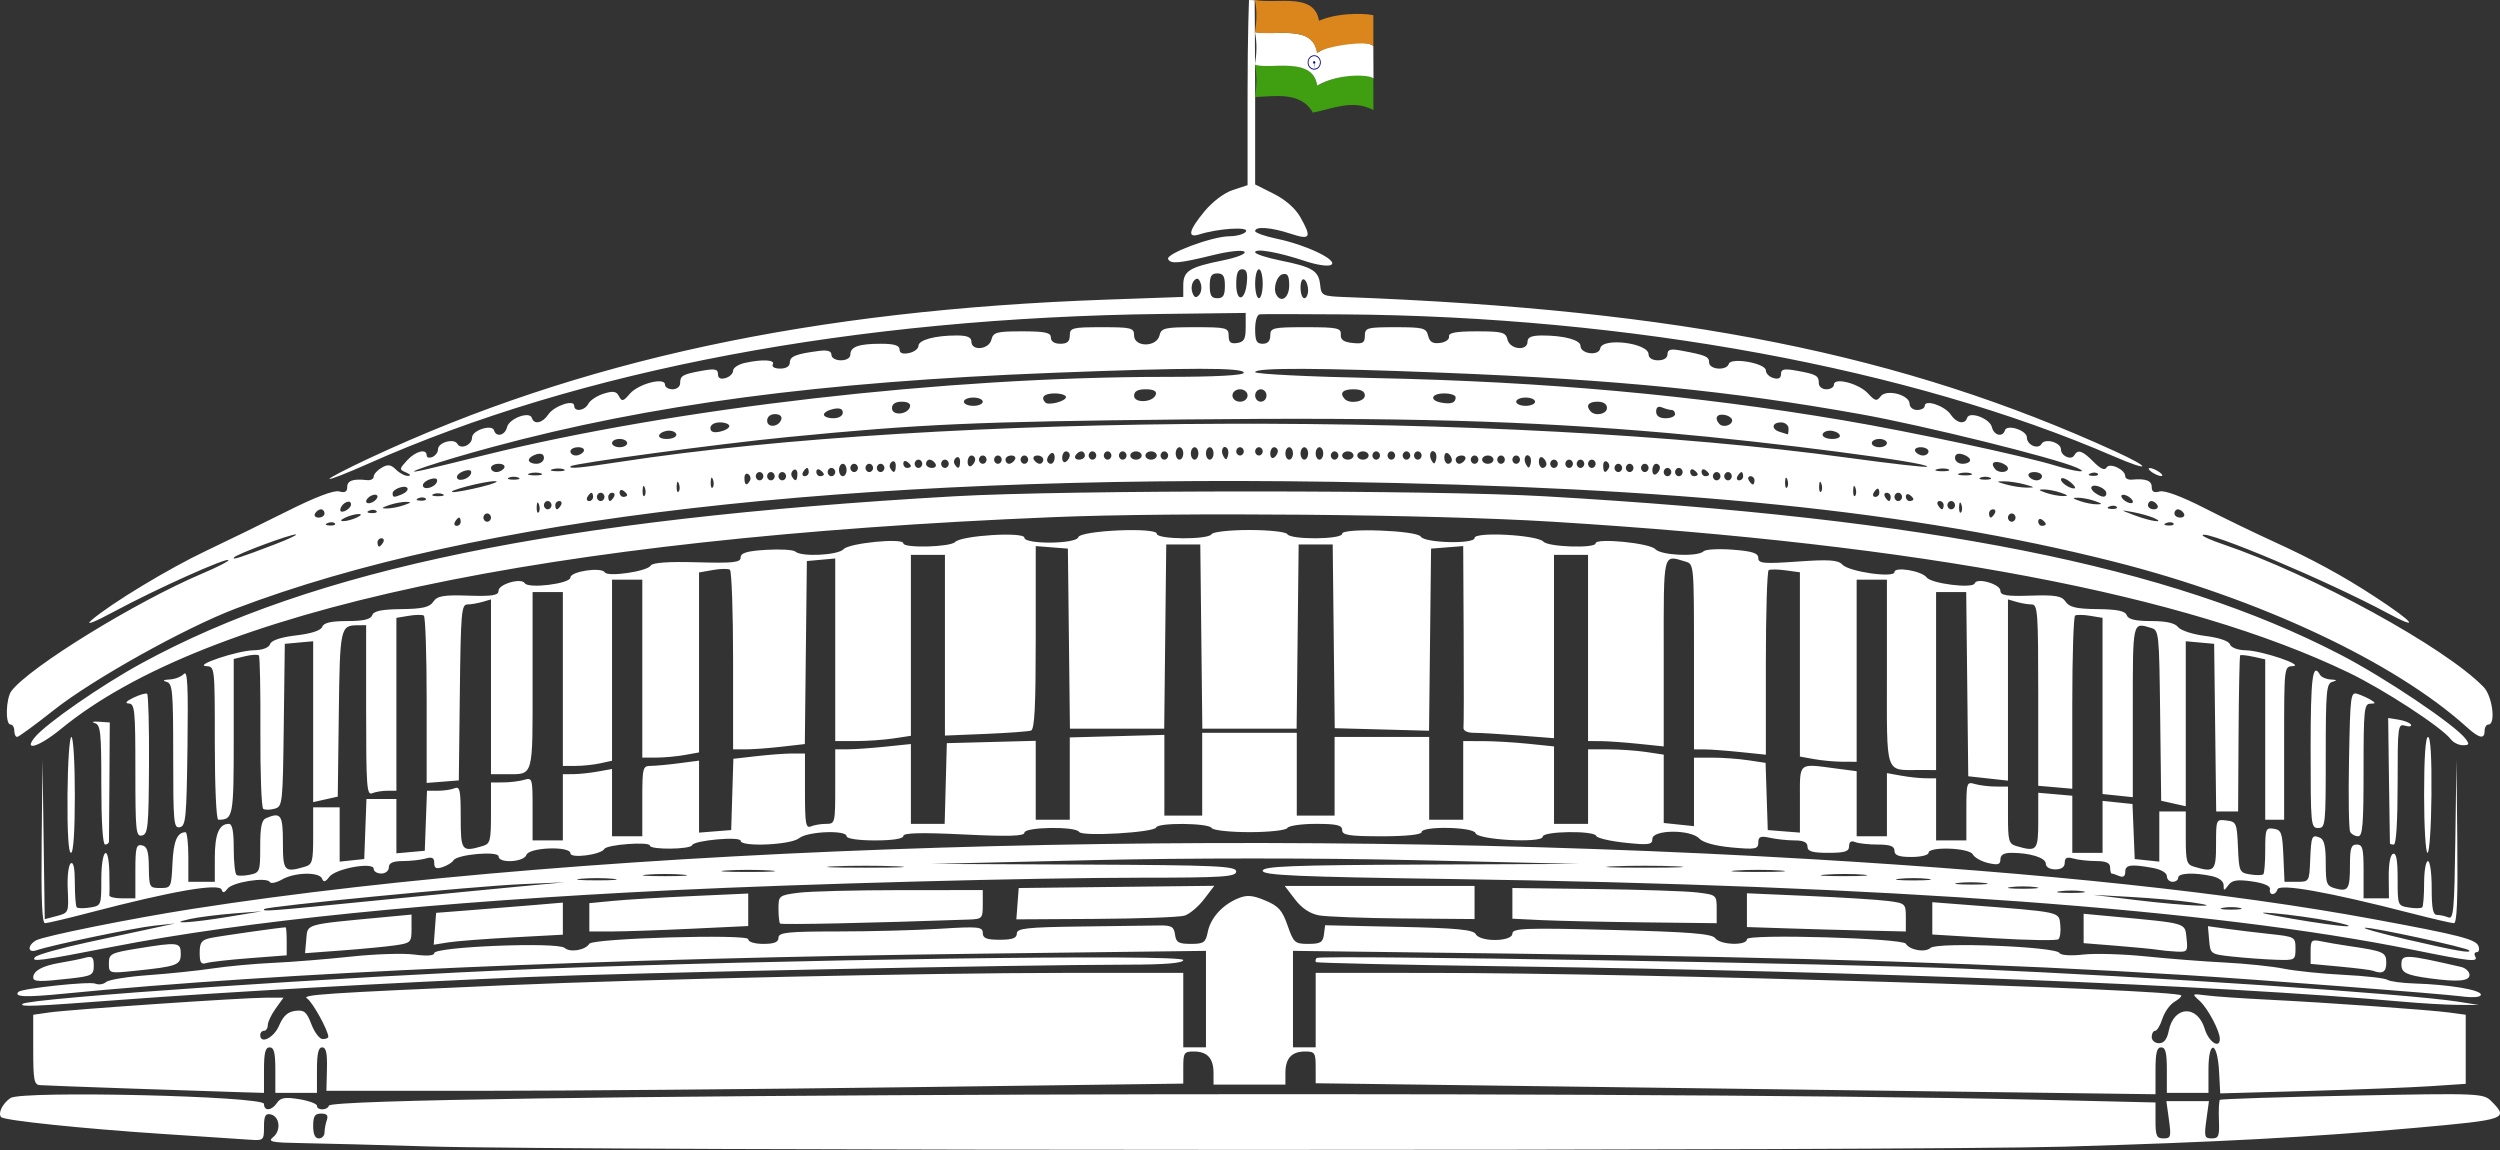 <svg width="1500" height="690" viewBox="0 0 1500 690" fill="none" xmlns="http://www.w3.org/2000/svg">
<rect x="0" y="0" width="1500" height="690" fill="#333333" stroke="none"/>
<path d="M257.133 687.868C227.171 686.953 193.014 686.053 181.228 685.868C162.908 685.58 160.391 685.057 163.883 682.263C168.804 678.326 167.839 669.773 162.342 668.615C159.228 667.959 158.396 669.538 158.396 676.102C158.396 684.164 158.133 684.403 149.884 683.831C145.203 683.506 121.972 681.963 98.261 680.402C49.424 677.186 2.554 672.308 0.668 670.245C-1.387 667.996 1.528 662.064 6.285 658.814C12.947 654.262 158.396 657.635 158.396 662.341C158.396 666.895 162.994 666.526 166.21 661.714C168.298 658.59 171.08 658.13 179.512 659.513C185.376 660.475 190.173 662.253 190.173 663.464C190.173 666.382 196.392 666.306 197.361 663.376C199.638 656.486 967.076 653.848 1223.51 659.848L1293.3 661.482V672.265C1293.3 681.585 1293.95 683.048 1298.1 683.048C1302.5 683.048 1302.77 682.121 1301.37 671.873L1299.83 660.698H1312.6H1325.36L1323.83 671.873C1322.43 682.09 1322.7 683.048 1327.04 683.048C1331.22 683.048 1331.74 681.707 1331.35 671.994C1331.11 665.914 1331.39 660.482 1331.97 659.922C1332.55 659.362 1368.35 658.213 1411.52 657.369C1488.12 655.871 1490.14 655.955 1494.94 660.846C1505.26 671.364 1504.05 671.789 1449.92 676.648C1387.31 682.268 1330.97 685.295 1238.83 687.989C1148.08 690.643 344.735 690.544 257.133 687.868ZM194.713 679.526C194.713 677.589 195.333 674.237 196.091 672.076C197.078 669.26 196.115 668.148 192.686 668.148C188.885 668.148 187.903 669.677 187.903 675.598C187.903 680.565 189.038 683.048 191.308 683.048C193.181 683.048 194.713 681.463 194.713 679.526ZM77.817 653.111C50.353 652.167 26.094 651.253 23.909 651.08C20.463 650.807 19.937 647.992 19.937 629.809V608.853L29.584 607.469C42.041 605.681 145.758 598.616 159.538 598.616H170.074L165.37 605.159C162.782 608.758 160.666 613.227 160.666 615.092C160.666 616.956 159.644 618.482 158.396 618.482C157.148 618.482 156.126 619.6 156.126 620.965C156.126 626.799 164.335 622.718 167.475 615.324C169.92 609.568 172.654 607.084 177.173 606.516C182.523 605.843 183.972 607.052 186.85 614.587C188.711 619.461 191.752 623.449 193.608 623.449C195.464 623.449 196.983 622.845 196.983 622.108C196.983 618.319 187.447 601.067 184.282 599.129C180.526 596.829 193.637 595.952 303.664 591.142C386.583 587.517 556.161 583.76 637.894 583.736L709.961 583.715V606.065V628.415H716.771H723.58V599.465V570.514L587.959 572.208C361.008 575.041 167.822 583.477 38.346 596.208C15.178 598.486 8.138 598.208 11.047 595.131C12.998 593.069 53.669 588.705 57.185 590.182C59.202 591.028 62.115 590.592 63.66 589.213C65.205 587.834 76.683 585.972 89.166 585.075C101.651 584.179 119.015 582.365 127.753 581.045C136.492 579.725 152.835 578.224 164.07 577.71C175.306 577.196 196.245 575.506 210.602 573.954C224.958 572.402 242.067 571.857 248.621 572.743C255.991 573.74 260.538 573.413 260.538 571.886C260.538 568.026 334.707 565.057 338.779 568.754C341.993 571.673 351.291 570.104 353.6 566.253C355.57 562.968 448.932 560.291 448.932 563.52C448.932 565.145 452.764 566.332 458.012 566.332C464.569 566.332 467.091 565.297 467.091 562.607C467.091 559.454 472.581 558.88 502.84 558.871C522.502 558.866 550.081 558.135 564.125 557.25C586.953 555.811 589.661 556.075 589.661 559.744C589.661 562.953 591.889 563.849 599.875 563.849C607.441 563.849 610.089 562.883 610.089 560.124C610.089 556.978 616.092 556.322 648.676 555.902C669.899 555.629 691.093 555.35 695.774 555.281C702.915 555.177 704.403 556.057 705.012 560.745C705.621 565.434 707.141 566.332 714.478 566.332C722.26 566.332 723.377 565.549 724.652 559.194C726.341 550.784 733.406 542.932 742.784 539.044C748.132 536.827 751.466 537.077 759.104 540.269C767.124 543.619 769.338 546.095 772.553 555.306C776.173 565.675 776.916 566.332 785.016 566.332C792.219 566.332 793.747 565.418 794.354 560.745L795.079 555.157L839.341 556.102C873.717 556.835 884.008 557.805 885.417 560.447C888.035 565.353 907.435 565.091 907.435 560.15C907.435 556.928 915.134 556.646 967.018 557.961C1013.69 559.145 1027.15 560.216 1029.12 562.902C1032.16 567.039 1048.16 567.54 1048.16 563.499C1048.16 560.229 1141.51 562.894 1143.49 566.22C1145.8 570.108 1155.09 571.684 1158.34 568.737C1162.31 565.131 1233.53 567.946 1235.7 571.795C1236.49 573.183 1242.49 573.586 1249.86 572.745C1256.9 571.942 1273.9 572.436 1287.63 573.844C1301.36 575.253 1322.76 576.916 1335.18 577.541C1347.59 578.167 1363.39 579.817 1370.27 581.209C1377.15 582.601 1393.35 584.265 1406.26 584.908C1419.18 585.55 1430.94 586.886 1432.41 587.876C1433.87 588.866 1441.22 589.863 1448.74 590.092C1469.45 590.722 1488.51 593.917 1488.51 596.76C1488.51 598.36 1484.1 598.738 1476.59 597.783C1464.24 596.211 1352.44 587.568 1312.6 585.105C1200.9 578.198 1082.07 574.383 911.407 572.223L775.786 570.507V599.461V628.415H782.595H789.405V606.065V583.715L859.201 583.745C985.465 583.799 1305.19 593.405 1308.7 597.25C1309.19 597.78 1307.37 599.507 1304.67 601.09C1301.97 602.672 1298.71 607.233 1297.44 611.224C1296.17 615.216 1294.21 618.482 1293.08 618.482C1291.96 618.482 1291.03 620.158 1291.03 622.207C1291.03 624.255 1293 625.932 1295.39 625.932C1298.39 625.932 1300.22 623.603 1301.25 618.461C1304.27 603.427 1318.43 602.705 1322.85 617.359C1325.2 625.158 1331.89 629.572 1331.89 623.325C1331.89 618.507 1324.63 604.863 1319.73 600.456C1314.94 596.153 1315 596.106 1323.95 597.257C1328.94 597.899 1345.28 599.033 1360.26 599.776C1396.66 601.582 1457.8 605.918 1469.78 607.544L1479.43 608.853V629.577V650.301L1458.43 651.703C1446.89 652.474 1413.74 653.765 1384.79 654.571L1332.14 656.037L1331.45 643.042C1330.46 624.526 1325.08 623.531 1325.08 641.866V655.731H1312.6H1300.11V642.073C1300.11 631.588 1299.32 628.415 1296.71 628.415C1294.08 628.415 1293.3 631.633 1293.3 642.479V656.543L1167.33 654.896L915.379 651.6L789.405 649.952V640.425C789.405 631.646 788.906 630.898 783.049 630.898C774.984 630.898 771.246 634.987 771.246 643.811V650.765H749.683H728.12V643.811C728.12 634.987 724.382 630.898 716.317 630.898C710.448 630.898 709.961 631.636 709.961 640.532V650.165L544.832 652.327C454.011 653.516 338.336 654.49 287.775 654.49H195.848L196.165 641.452C196.4 631.812 195.661 628.415 193.328 628.415C191.017 628.415 190.173 632.069 190.173 642.073V655.731H177.689H165.205V642.073C165.205 631.588 164.414 628.415 161.801 628.415C159.187 628.415 158.396 631.588 158.396 642.073V655.731L143.075 655.279C134.648 655.031 105.282 654.055 77.817 653.111V653.111ZM13.482 602.367C16.666 598.883 208.057 585.859 321.823 581.384C467.364 575.659 709.961 572.306 709.961 576.02C709.961 577.878 699.274 578.764 676.481 578.796C610.267 578.888 378.419 583.661 317.283 586.19C236.343 589.538 133.537 595.299 72.35 599.916C19.664 603.891 11.789 604.219 13.482 602.367ZM1440.84 600.954C1330.77 591.086 1120.18 582.754 907.435 579.849C843.143 578.971 790.114 577.806 789.594 577.259C789.073 576.713 789.256 575.601 789.998 574.789C791.78 572.84 1105.37 578.07 1180.95 581.309C1291.79 586.059 1445.31 596.348 1474.89 601.009L1487.37 602.977L1474.89 602.932C1468.02 602.908 1452.7 602.017 1440.84 600.954V600.954ZM19.937 586.503C19.937 582.518 25.499 579.446 35.826 577.728C41.444 576.793 48.338 575.402 51.147 574.636C55.407 573.475 56.254 574.26 56.254 579.368C56.254 585.04 55.226 585.609 42.303 587.087C23.8 589.203 19.937 589.102 19.937 586.503ZM1457.87 587.008C1443.77 585.085 1440.84 583.654 1440.84 578.702C1440.84 572.353 1443.07 572.444 1476.59 580.153C1479.4 580.799 1481.7 582.982 1481.7 585.005C1481.7 588.696 1474.6 589.293 1457.87 587.008ZM65.333 578.007C65.333 572.31 66.474 571.718 82.45 569.118C107.014 565.121 108.46 565.3 108.46 572.344C108.46 579.078 106.339 579.854 80.655 582.521C65.501 584.094 65.333 584.045 65.333 578.007ZM1423.82 582.462C1422.57 581.987 1413.63 580.863 1403.96 579.962L1386.37 578.326V570.89C1386.37 564.118 1386.92 563.571 1392.61 564.761C1396.04 565.479 1403.45 566.745 1409.06 567.574C1430.42 570.726 1431.76 571.326 1431.76 577.705C1431.76 583.268 1429.5 584.621 1423.82 582.462ZM119.809 571.664C119.809 565.562 120.918 563.997 126.051 562.854C130.953 561.762 168.622 556.4 171.388 556.4C171.733 556.4 172.015 560.178 172.015 564.796V573.192L149.884 574.888C137.712 575.822 125.966 577.147 123.781 577.835C120.63 578.826 119.809 577.551 119.809 571.664ZM21.072 574.242C22.321 572.832 36.62 568.821 52.849 565.329C69.079 561.836 87.464 557.875 93.706 556.526L105.055 554.072L92.571 555.396C80.671 556.658 30.739 567.095 21.871 570.174C16.535 572.027 16.35 567.265 21.638 564.223C26.066 561.676 78.608 551.098 115.268 545.373C359.513 507.227 745.496 495.354 1086.75 515.491C1226.64 523.745 1338.38 535.665 1423.82 551.446C1476.02 561.089 1485.65 563.568 1487.11 567.737C1487.8 569.696 1487.32 571.299 1486.03 571.299C1484.75 571.299 1484.33 572.417 1485.1 573.783C1487.15 577.413 1482.63 576.943 1448.15 569.946C1327.61 545.485 1133.05 531.18 869.415 527.395C778.346 526.088 757.626 525.175 757.626 522.47C757.626 519.758 774.986 519.076 852.391 518.745L947.156 518.339L849.093 516.091C790.549 514.749 712.341 514.75 655.024 516.092L559.017 518.341L650.377 518.746C729.909 519.098 741.737 519.632 741.737 522.875C741.737 526.087 733.848 526.602 684.425 526.619C619.081 526.64 482.298 530.295 403.535 534.122C260.261 541.084 147.517 552.475 67.602 568.061C23.271 576.706 18.305 577.366 21.071 574.242H21.072ZM1481.43 570.181C1479.9 568.507 1423.91 556.362 1418.99 556.637C1416.65 556.768 1428.02 559.952 1444.25 563.713C1474.03 570.615 1483.3 572.228 1481.43 570.181ZM1397.72 552.563C1388.35 550.797 1373.54 548.743 1364.8 547.998C1352.98 546.989 1355.59 547.807 1375.02 551.191C1389.37 553.693 1404.18 555.747 1407.93 555.757C1411.67 555.767 1407.08 554.329 1397.72 552.563ZM136.833 550.116L157.261 546.742L140.237 548.067C130.874 548.796 119.128 550.282 114.134 551.369C99.119 554.637 114.639 553.781 136.833 550.116ZM226.275 540.242C260.724 536.819 300.146 532.972 313.878 531.693L338.846 529.367L312.743 530.507C284.129 531.757 160.113 543.76 158.589 545.427C157.102 547.053 159.853 546.843 226.275 540.242ZM1343.81 544.714C1341 544.122 1336.4 544.122 1333.59 544.714C1330.78 545.306 1333.08 545.79 1338.7 545.79C1344.32 545.79 1346.62 545.306 1343.81 544.714ZM1314.87 541.383C1307.38 540.311 1291.03 538.864 1278.55 538.167L1255.85 536.901L1281.95 540.077C1311.9 543.72 1338.6 544.78 1314.87 541.383ZM1249.65 534.759C1246.24 534.192 1240.11 534.181 1236.03 534.732C1231.95 535.285 1234.74 535.749 1242.23 535.762C1249.72 535.778 1253.06 535.324 1249.65 534.758V534.759ZM1221.24 532.253C1217.18 531.703 1210.54 531.703 1206.48 532.253C1202.43 532.804 1205.75 533.255 1213.86 533.255C1221.97 533.255 1225.29 532.804 1221.24 532.253ZM1190.54 529.754C1185.83 529.217 1178.68 529.226 1174.66 529.775C1170.63 530.324 1174.48 530.764 1183.22 530.753C1191.96 530.742 1195.25 530.293 1190.54 529.755V529.754ZM367.786 527.265C362.481 526.742 353.799 526.742 348.493 527.265C343.187 527.788 347.528 528.216 358.14 528.216C368.751 528.216 373.092 527.788 367.786 527.265ZM1156.55 527.275C1151.87 526.74 1144.21 526.74 1139.52 527.275C1134.84 527.811 1138.67 528.25 1148.04 528.25C1157.4 528.25 1161.23 527.811 1156.55 527.275ZM409.778 524.776C403.848 524.264 394.145 524.264 388.215 524.776C382.285 525.288 387.137 525.706 398.996 525.706C410.856 525.706 415.708 525.288 409.778 524.776ZM1118.04 524.778C1112.15 524.269 1101.93 524.263 1095.34 524.765C1088.74 525.268 1093.56 525.685 1106.04 525.692C1118.53 525.7 1123.92 525.287 1118.04 524.777V524.778ZM461.983 522.282C454.805 521.789 443.059 521.789 435.881 522.282C428.702 522.775 434.576 523.178 448.932 523.178C463.289 523.178 469.162 522.775 461.983 522.282ZM1068.02 522.282C1060.85 521.789 1049.1 521.789 1041.92 522.282C1034.74 522.775 1040.62 523.178 1054.97 523.178C1069.33 523.178 1075.2 522.775 1068.02 522.282ZM538.023 519.786C527.723 519.326 510.87 519.326 500.57 519.786C490.271 520.247 498.698 520.623 519.297 520.623C539.895 520.623 548.322 520.247 538.023 519.786ZM1005.6 519.786C995.305 519.326 978.452 519.326 968.152 519.786C957.853 520.247 966.28 520.623 986.879 520.623C1007.48 520.623 1015.9 520.247 1005.6 519.786ZM1339.83 573.987C1326.32 572.552 1326.21 572.48 1325.48 564.127L1324.75 555.712L1335.7 557.233C1341.72 558.069 1353.54 559.496 1361.97 560.403C1376.96 562.018 1377.29 562.204 1377.29 569.16C1377.29 576.131 1377.06 576.259 1365.37 575.849C1358.82 575.62 1347.33 574.781 1339.83 573.987ZM183.766 563.538C184.583 554.194 182.474 554.802 229.328 550.397L246.919 548.743V557.256C246.919 565.395 246.494 565.832 237.272 567.182C231.966 567.959 217.592 569.342 205.33 570.256L183.034 571.918L183.766 563.538ZM1294.44 569.848C1291.94 569.422 1280.96 568.356 1270.04 567.48L1250.18 565.888V557.076V548.265L1267.77 549.903C1312.79 554.095 1310.93 553.545 1311.92 562.902C1312.78 570.879 1312.47 571.283 1305.9 570.962C1302.09 570.776 1296.94 570.275 1294.44 569.848ZM260.954 557.267L261.673 547.709L283.236 546.027C295.095 545.102 312.204 543.719 321.255 542.954L337.711 541.564V551.188V560.813L307.636 562.433C291.095 563.324 273.663 564.677 268.899 565.44L260.237 566.826L260.954 557.267ZM1196.27 562.925L1159.38 560.704V551.013V541.322L1180.38 542.941C1237.16 547.319 1235.34 546.93 1236.17 554.84C1236.58 558.763 1236.07 562.686 1235.03 563.559C1234 564.432 1216.56 564.146 1196.27 562.925ZM353.6 550.39V541.896L367.786 540.529C375.589 539.777 397.039 538.477 415.453 537.64L448.932 536.118V545.871V555.625L414.524 557.254C395.6 558.15 374.15 558.883 366.858 558.883H353.6V550.39ZM1072.56 557.03L1048.16 556.232V546.1V535.968L1085.05 537.576C1105.33 538.461 1126.78 539.81 1132.71 540.575C1143.22 541.931 1143.5 542.185 1143.5 550.425V558.883L1120.23 558.356C1107.43 558.066 1085.98 557.469 1072.56 557.03ZM468.03 554.124C467.513 553.555 467.091 549.52 467.091 545.157C467.091 537.443 467.418 537.183 479.007 535.66C485.561 534.798 513.14 534.084 540.292 534.072L589.661 534.051V542.742C589.661 551.076 589.311 551.446 581.149 551.738C523.396 553.797 468.779 554.95 468.03 554.124V554.124ZM24.992 504.872L25.508 455.826L26.176 503.664L26.845 551.501L33.038 549.876C41.454 547.668 41.261 548.095 40.623 533.022C40.306 525.539 41.124 518.93 42.481 518.013C44.085 516.929 44.905 520.903 44.905 529.765C44.905 537.13 45.41 543.708 46.027 544.383C46.644 545.058 50.219 545.118 53.971 544.516C60.738 543.429 60.794 543.29 60.794 527.56C60.794 509.296 65.194 505.577 65.602 523.496C65.749 529.984 65.749 536.13 65.602 537.155C65.454 538.179 68.909 539.017 73.278 539.017H81.222V522.694C81.222 508.483 81.737 506.479 85.194 507.209C88.319 507.869 89.198 510.691 89.314 520.428C89.457 532.431 89.665 532.809 96.124 532.809C102.672 532.809 102.797 532.556 103.481 517.969C104.107 504.618 106.28 499.434 111.297 499.322C112.233 499.301 113 505.989 113 514.184V529.084H120.944H128.888V514.681C128.888 500.526 131.449 494.318 137.287 494.318C139.377 494.318 140.237 498.621 140.237 509.071C140.237 517.185 141.009 524.346 141.953 524.984C142.896 525.622 146.471 525.558 149.897 524.841C155.901 523.585 156.126 522.975 156.126 507.952C156.126 496.03 156.97 492.011 159.716 490.858C168.564 487.144 169.745 488.868 169.745 505.493C169.745 522.777 170.538 523.663 182.796 520.069C187.466 518.7 187.903 517.105 187.903 501.478V484.384H195.848H203.792V500.683V516.982L211.169 516.204L218.546 515.426L219.213 497.422L219.88 479.418H228.859H237.839V495.709V512.001L246.351 511.23L254.863 510.459L255.53 492.455L256.197 474.451H262.721C266.309 474.451 270.861 473.773 272.836 472.944C275.916 471.651 276.426 474.122 276.426 490.327C276.426 510.626 276.953 511.325 289.478 507.652C294.189 506.271 294.585 504.735 294.585 487.82V469.485L301.962 469.451C306.019 469.432 311.637 468.743 314.446 467.919C319.415 466.463 319.553 466.934 319.553 485.337V504.251H328.632H337.711V484.384V464.518L343.953 464.491C347.387 464.475 354.026 463.771 358.707 462.924L367.219 461.385V481.576V501.768H376.298H385.377V480.66C385.377 460.432 385.59 459.551 390.485 459.53C393.293 459.517 400.954 458.804 407.508 457.942L419.425 456.376V477.973V499.57L429.071 498.806L438.718 498.043L439.369 476.658L440.021 455.273L453.889 453.687C461.516 452.815 471.182 452.102 475.368 452.102H482.98V474.717C482.98 494.319 483.458 497.132 486.57 495.825C488.545 494.996 492.63 494.318 495.649 494.318C501.048 494.318 501.138 493.951 501.138 471.968V449.618L508.515 449.6C512.572 449.589 522.786 448.87 531.213 447.999L546.534 446.416V470.367V494.317H556.666H566.798L567.448 470.105L568.097 445.893L594.768 445.193L621.438 444.493V468.163V491.834H631.652H641.867V467.142V442.451L670.244 441.689L698.62 440.926V465.138V489.35H709.969H721.318V464.517V439.684H749.691H778.064V464.517V489.35H789.413H800.762V465.759V442.168H829.134H857.507V467.001V491.834H867.721H877.936V468.242V444.651L889.852 444.669C896.406 444.68 908.663 445.399 917.09 446.27L932.411 447.853V471.086V494.318H942.625H952.84V471.968V449.618H965.007C971.699 449.618 981.913 450.329 987.705 451.198L998.236 452.777V473.286V493.796L1007.32 494.743L1016.39 495.691V475.138V454.585H1027.43C1033.49 454.585 1043.16 455.29 1048.9 456.151L1059.35 457.717L1060 477.88L1060.66 498.043L1070.3 498.806L1079.95 499.57V479.561C1079.95 456.892 1078.54 458.067 1102.08 461.161L1114 462.727V482.247V501.768H1123.08H1132.16V482.818V463.868L1140.67 465.408C1145.35 466.254 1151.99 466.959 1155.42 466.974L1161.66 467.001V485.626V504.251H1170.74H1179.82V486.578C1179.82 469.463 1179.98 468.953 1184.93 470.403C1187.74 471.226 1193.36 471.915 1197.41 471.934L1204.79 471.968V489.061C1204.79 504.689 1205.23 506.283 1209.9 507.652C1222.22 511.266 1222.95 510.422 1222.95 492.437V475.657L1233.16 476.546L1243.38 477.435V494.568V511.701H1252.46H1261.54V496.115V480.528L1270.52 481.465L1279.5 482.402L1280.16 498.914L1280.83 515.426L1288.21 516.204L1295.58 516.982V501.925V486.868H1303.53H1311.47V502.72C1311.47 517.059 1311.96 518.714 1316.58 520.069C1328.71 523.626 1329.63 522.676 1329.63 506.569C1329.63 491.6 1329.67 491.509 1335.87 492.29C1341.84 493.042 1342.14 493.745 1342.78 508.331C1343.43 523.134 1343.65 523.618 1350.17 524.666C1353.87 525.259 1357.4 525.192 1358.02 524.517C1358.63 523.842 1359.14 517.252 1359.14 509.872C1359.14 497.379 1359.49 496.51 1364.24 497.249C1368.83 497.962 1369.42 499.623 1370.03 513.563L1370.7 529.084H1378.13C1385.51 529.084 1385.57 528.99 1386.11 516.105C1386.72 501.425 1387.08 500.581 1391.95 502.624C1394.52 503.704 1395.45 507.737 1395.45 517.784C1395.45 530.381 1395.92 531.599 1401.23 533.06C1408.96 535.181 1409.98 533.546 1409.98 519.068C1409.98 508.846 1410.68 506.734 1414.07 506.734C1417.58 506.734 1418.15 508.987 1418.15 522.875V539.017H1425.76H1433.37L1433.24 526.15C1433.16 518.202 1434.15 512.901 1435.84 512.285C1437.79 511.574 1438.58 515.919 1438.58 527.353C1438.58 543.313 1438.63 543.427 1445.4 544.515C1449.15 545.118 1452.73 545.058 1453.35 544.383C1453.96 543.708 1454.47 537.196 1454.47 529.912C1454.47 522.627 1455.49 516.667 1456.74 516.667C1458.02 516.667 1459.01 523.703 1459.01 532.809C1459.01 545.088 1459.78 548.95 1462.23 548.95C1464 548.95 1467.04 549.619 1468.99 550.437C1472.11 551.746 1472.61 546.198 1473.2 503.875L1473.87 455.826L1474.38 504.872C1474.75 539.596 1474.16 553.917 1472.37 553.917C1470.98 553.917 1459.49 551.252 1446.83 547.995C1397.02 535.171 1367.58 529.928 1366.44 533.676C1365.27 537.507 1361.25 537.35 1361.97 533.501C1362.33 531.594 1358.33 529.866 1351.19 528.846C1342.33 527.579 1339.22 528.075 1337.01 531.112C1334.43 534.64 1334.17 534.64 1334.17 531.11C1334.17 528.741 1331.4 526.615 1327.08 525.669C1316.48 523.352 1306.93 523.793 1306.93 526.601C1306.93 527.966 1305.4 529.084 1303.53 529.084C1301.65 529.084 1300.12 527.554 1300.12 525.684C1300.12 523.684 1296.62 521.65 1291.61 520.744C1278.4 518.356 1275.15 518.829 1275.15 523.141C1275.15 525.76 1273.92 526.614 1271.56 525.625C1269.59 524.796 1267.55 524.117 1267.02 524.117C1266.5 524.117 1266.07 522.441 1266.07 520.392C1266.07 517.75 1263.6 516.657 1257.56 516.633C1252.88 516.615 1246.75 515.926 1243.94 515.102C1240.19 514.001 1238.84 514.668 1238.84 517.619C1238.84 520.246 1236.87 521.634 1233.16 521.634C1229.86 521.634 1227.49 520.206 1227.49 518.219C1227.49 514.672 1218.05 511.701 1206.78 511.701C1202.34 511.701 1200.25 512.958 1200.25 515.623C1200.25 518.75 1198.75 519.192 1192.87 517.804C1188.82 516.846 1184.68 514.523 1183.68 512.64C1181.55 508.628 1157.12 507.764 1157.12 511.701C1157.12 513.067 1152.53 514.184 1146.91 514.184C1139.34 514.184 1136.69 513.218 1136.69 510.459C1136.69 507.71 1134.07 506.734 1126.67 506.734C1121.15 506.734 1115.02 506.056 1113.05 505.227C1110.69 504.238 1109.46 505.091 1109.46 507.71C1109.46 510.892 1106.93 511.701 1096.97 511.701C1087.39 511.701 1084.49 510.835 1084.49 507.976C1084.49 505.401 1082.12 504.251 1076.83 504.251C1072.61 504.251 1065.98 503.552 1062.07 502.699C1056.27 501.428 1054.98 501.944 1054.98 505.542C1054.98 509.468 1053.28 509.782 1039.06 508.477C1029.2 507.573 1021.79 505.545 1019.6 503.151C1014.49 497.557 991.427 497.704 991.427 503.33C991.427 506.858 989.321 507.151 974.97 505.621C965.919 504.656 958.174 502.835 957.758 501.575C956.649 498.219 925.602 498.651 925.602 502.022C925.602 506.042 886.555 503.982 885.31 499.897C884.152 496.096 852.968 495.505 852.968 499.284C852.968 500.782 843.51 501.767 829.134 501.767C809.463 501.767 805.302 501.117 805.302 498.042C805.302 495.089 802.038 494.318 789.547 494.318C780.882 494.318 773.161 495.435 772.389 496.801C771.615 498.171 761.439 499.284 749.691 499.284C737.943 499.284 727.767 498.171 726.993 496.801C725.279 493.767 694.762 493.459 693.702 496.464C692.626 499.517 649.11 502.047 647.475 499.152C645.517 495.686 614.637 496.136 614.637 499.63C614.637 501.702 604.928 501.983 578.32 500.678C552.87 499.431 542.003 499.699 542.003 501.575C542.003 503.249 535.633 504.251 524.979 504.251C515.143 504.251 507.956 503.202 507.956 501.767C507.956 497.846 484.433 498.806 479.45 502.93C474.56 506.976 444.401 508.315 444.401 504.486C444.401 501.674 416.309 504.193 415.272 507.099C414.341 509.704 389.924 509.951 389.928 507.355C389.928 504.821 364.129 506.716 362.62 509.36C360.631 512.844 342.259 515.242 342.259 512.018C342.259 507.503 317.445 508.371 315.842 512.942C314.298 517.344 299.133 518.156 299.133 513.837C299.133 510.436 274.218 512.609 272.107 516.193C271.366 517.452 268.462 519.266 265.653 520.225C261.747 521.558 260.546 520.985 260.546 517.787C260.546 514.662 259.255 513.983 255.439 515.102C252.63 515.926 246.501 516.615 241.82 516.633C235.781 516.657 233.308 517.749 233.308 520.392C233.308 522.462 231.291 524.117 228.768 524.117C226.272 524.117 224.229 522.856 224.229 521.314C224.229 516.962 201.32 521.096 197.569 526.125C195.269 529.209 194.122 529.5 193.254 527.221C191.658 523.027 176.888 523.314 169.224 527.688C165.812 529.636 162.508 530.323 161.883 529.215C160.072 526.01 139.378 529.274 136.503 533.219C134.654 535.755 133.634 535.943 133.001 533.864C131.728 529.685 103.525 534.57 53.684 547.604C40.406 551.076 28.404 553.917 27.014 553.917C25.223 553.917 24.636 539.596 25 504.872H24.992ZM925.026 552.071L907.435 551.225L907.433 542.017V532.809L956.804 533.419C983.957 533.754 1011.54 534.672 1018.09 535.46C1029.89 536.878 1030.01 536.972 1030.01 545.404V553.917L986.314 553.417C962.282 553.142 934.704 552.537 925.029 552.071H925.026ZM610.515 542.21L611.224 532.809L669.906 532.146L728.588 531.482L722.378 539.595C718.962 544.058 713.706 548.463 710.697 549.385C707.688 550.307 683.757 551.185 657.516 551.336L609.806 551.612L610.515 542.21ZM791.406 549.219C785.982 548.221 781.098 544.969 777.018 539.638L770.842 531.567H827.79H884.737V541.5V551.434L842.178 551.081C818.77 550.888 795.923 550.049 791.406 549.219ZM40.5 476.935C40.641 457.81 41.691 442.168 42.831 442.168C43.984 442.168 44.905 457.604 44.905 476.935C44.905 499.062 44.058 511.701 42.574 511.701C41.079 511.701 40.335 499.245 40.5 476.935ZM1454.46 476.935C1454.46 454.577 1455.3 442.168 1456.82 442.168C1458.34 442.168 1459.06 454.366 1458.87 476.935C1458.71 496.056 1457.65 511.701 1456.52 511.701C1455.39 511.701 1454.46 496.056 1454.46 476.935ZM60.794 470.908C60.794 438.92 60.368 434.949 56.822 433.834C54.637 433.148 55.778 432.786 59.357 433.031L65.866 433.477L65.65 468.243C65.532 487.364 65.413 503.847 65.384 504.872C65.355 505.896 64.311 506.734 63.063 506.734C61.655 506.734 60.793 493.137 60.793 470.908H60.794ZM1433.95 506.113C1433.91 505.772 1433.65 488.685 1433.39 468.142L1432.9 430.792L1439.17 431.8C1442.62 432.354 1445.94 433.692 1446.55 434.773C1447.16 435.854 1445.61 436.154 1443.11 435.439C1438.72 434.183 1438.57 435.353 1438.57 470.437C1438.57 492.979 1437.71 506.734 1436.3 506.734C1435.05 506.734 1434 506.455 1433.95 506.113ZM81.222 462.216C81.222 425.934 80.861 422.283 77.25 422.099C74.701 421.97 75.718 420.721 80.087 418.615C83.832 416.809 87.514 415.748 88.268 416.256C89.023 416.765 89.534 435.917 89.403 458.817C89.191 496.375 88.778 500.535 85.194 501.292C81.544 502.063 81.222 498.894 81.222 462.216ZM1410.11 499.134C1409.3 497.686 1408.98 478.144 1409.41 455.708C1410.17 416.257 1410.35 414.964 1414.74 416.425C1417.24 417.256 1420.81 418.884 1422.68 420.043C1425.55 421.816 1425.46 422.162 1422.12 422.226C1418.5 422.295 1418.14 425.878 1418.14 462.034C1418.14 494.973 1417.58 501.767 1414.87 501.767C1413.07 501.767 1410.93 500.582 1410.11 499.134ZM103.92 453.707C103.92 414.406 103.54 410.14 99.948 409.113C97.308 408.358 97.917 407.881 101.764 407.689C104.947 407.531 108.801 406.035 110.328 404.365C112.516 401.971 112.972 411.301 112.484 448.411C111.924 490.965 111.483 495.575 107.892 496.329C104.232 497.099 103.92 493.758 103.92 453.707ZM1386.37 449.618C1386.37 406.428 1387.56 396.993 1392.04 404.918C1392.81 406.284 1395.68 407.531 1398.42 407.689C1402.26 407.912 1402.48 408.236 1399.42 409.113C1395.83 410.14 1395.45 414.398 1395.45 453.525C1395.45 495.145 1395.27 496.8 1390.91 496.8C1386.53 496.8 1386.37 495.145 1386.37 449.618ZM128.888 445.893C128.888 399.981 128.886 399.951 123.781 399.697C115.742 399.296 142.474 390.342 152.225 390.17C157.468 390.077 161.292 388.637 162.052 386.47C162.853 384.187 168.443 382.319 177.723 381.231C186.788 380.169 192.598 378.258 193.359 376.088C194.209 373.665 198.675 372.635 208.332 372.635C218.08 372.635 222.452 371.614 223.321 369.134C224.212 366.594 229.023 365.587 240.833 365.466C253.466 365.337 257.755 364.345 259.96 361.046C262.298 357.548 266.027 356.897 280.964 357.382C295.406 357.851 299.124 357.248 299.124 354.439C299.124 350.462 312.853 346.519 314.862 349.919C316.895 353.359 342.251 350.207 342.251 346.514C342.251 342.845 360.818 340.055 362.89 343.412C364.688 346.324 388.339 342.846 390.417 339.365C391.495 337.558 400.947 336.879 418.222 337.367C439.98 337.981 444.393 337.494 444.393 334.474C444.393 331.739 448.174 330.611 459.714 329.905C468.14 329.389 476.005 329.852 477.192 330.935C480.855 334.278 502.83 333.18 506.207 329.485C509.57 325.806 541.995 322.641 541.995 325.992C541.995 329.009 570.278 328.282 573.102 325.192C576.674 321.284 614.629 318.932 614.629 322.619C614.629 326.723 645.721 326.462 646.971 322.348C648.217 318.253 694.072 316.213 694.072 320.253C694.072 323.727 725.03 323.946 726.984 320.486C727.758 319.116 737.934 318.002 749.683 318.002C761.431 318.002 771.607 319.116 772.381 320.486C774.336 323.946 805.293 323.727 805.293 320.253C805.293 316.587 850.259 318.228 852.477 321.975C854.762 325.832 884.737 326.589 884.737 322.789C884.737 318.901 922.36 320.921 926.097 325.01C929.042 328.232 957.371 329.122 957.371 325.992C957.371 322.641 989.796 325.806 993.159 329.485C996.62 333.272 1018.66 334.248 1022.17 330.769C1023.36 329.596 1031.23 329.167 1039.65 329.817C1051.42 330.724 1054.97 331.878 1054.97 334.799C1054.97 338.075 1058.23 338.37 1078.59 336.93C1097.38 335.601 1102.85 335.972 1105.39 338.749C1109.33 343.056 1136.69 346.978 1136.69 343.236C1136.69 339.792 1153.02 342.522 1155.98 346.46C1158.79 350.197 1183.81 353.299 1184.81 350.033C1185.93 346.361 1200.24 350.447 1200.24 354.439C1200.24 357.248 1203.96 357.851 1218.4 357.382C1233.34 356.897 1237.07 357.548 1239.41 361.046C1241.61 364.345 1245.9 365.337 1258.53 365.466C1270.34 365.587 1275.15 366.594 1276.04 369.134C1276.91 371.6 1281.24 372.635 1290.68 372.635C1299.68 372.635 1305 373.831 1306.85 376.262C1308.36 378.257 1315.72 380.647 1323.21 381.573C1331.41 382.588 1337.29 384.601 1338 386.638C1338.68 388.589 1342.68 390.082 1347.45 390.17C1357 390.345 1383.45 399.304 1375.58 399.697C1370.48 399.951 1370.48 399.981 1370.48 445.893V491.834H1364.8H1359.13V443.72V395.606L1351.96 394.036C1348.01 393.173 1344.47 392.806 1344.1 393.219C1343.72 393.633 1343.29 414.873 1343.14 440.419L1342.87 486.867H1336.29H1329.71L1329.1 436.58L1328.49 386.293L1319.97 385.523L1311.46 384.752V434.254V483.757L1304.09 482.107L1296.71 480.458L1296.1 429.307C1295.49 378.758 1295.42 378.138 1290.42 376.671C1279.4 373.439 1279.68 372.113 1279.68 426.713V478.307L1270.61 477.359L1261.53 476.412V423.564V370.716L1254.15 369.488C1250.09 368.812 1246.01 368.752 1245.07 369.352C1244.13 369.953 1243.37 393.575 1243.37 421.845V473.245L1233.15 472.356L1222.94 471.467V417.085C1222.94 366.96 1222.63 362.699 1218.97 362.668C1216.78 362.647 1212.7 361.96 1209.89 361.137L1204.78 359.639V414.01V468.38L1192.86 467.07L1180.95 465.759L1180.34 410.505L1179.73 355.252H1170.69H1161.65V408.643V462.034L1152.01 462C1130.63 461.925 1132.15 466.415 1132.15 403.387V347.802H1123.07H1113.99V402.435V457.068L1105.48 457.04C1100.8 457.024 1093.13 456.32 1088.45 455.474L1079.94 453.934V398.657V343.379L1071.43 342.212C1066.75 341.57 1062.15 341.514 1061.21 342.087C1060.28 342.66 1059.51 367.809 1059.51 397.974V452.819L1044.19 451.236C1035.76 450.365 1026.06 449.645 1022.63 449.635L1016.39 449.617V394.032C1016.39 338.488 1016.39 338.446 1011.28 336.95C997.559 332.928 998.228 330.127 998.228 391.618V447.852L982.906 446.269C974.48 445.398 964.266 444.678 960.208 444.668L952.831 444.649V388.775V332.901H942.617H932.403V387.905V442.91L911.626 441.296C900.198 440.409 887.897 439.683 884.289 439.683C880.357 439.683 877.876 438.439 878.097 436.579C878.3 434.871 878.344 409.664 878.196 380.562L877.927 327.649L868.281 328.412L858.634 329.176L858.029 383.808L857.424 438.441L829.131 437.679L800.84 436.917L800.229 381.805L799.619 326.693H789.405H779.19L778.579 381.946L777.969 437.199H749.683H721.397L720.786 381.946L720.175 326.693H709.961H699.747L699.136 381.946L698.525 437.199H670.24H641.955L641.343 383.188L640.731 329.176L631.085 328.412L621.438 327.649V382.502C621.438 424.202 620.758 437.592 618.601 438.343C617.04 438.887 604.783 439.786 591.363 440.341L566.963 441.351V387.126V332.901H556.748H546.534V387.196V441.491L536.003 443.07C530.211 443.939 519.997 444.649 513.305 444.649H501.138V389.867V335.084L492.626 335.855L484.114 336.626L483.504 391.53L482.894 446.435L468.985 448.025C461.335 448.9 451.651 449.616 447.464 449.616H439.853V396.372C439.853 367.087 438.991 342.544 437.938 341.832C436.884 341.12 432.288 341.2 427.723 342.01L419.425 343.484V397.467V451.449L410.913 452.989C406.231 453.835 398.571 454.54 393.889 454.555L385.377 454.583V401.192V347.801H376.298H367.219V402.123V456.445L360.126 457.997C356.225 458.851 349.585 459.549 345.372 459.549H337.711V407.4V355.251H328.632H319.553V408.376C319.553 467.47 320.399 464.516 303.478 464.516H294.585V412.077V359.638L289.478 361.135C286.669 361.959 282.603 362.648 280.443 362.666C276.864 362.697 276.462 367.373 275.904 415.471L275.291 468.241L265.645 469.004L255.998 469.768V420.106C255.998 392.791 255.232 369.952 254.296 369.351C253.359 368.75 249.274 368.811 245.216 369.486L237.839 370.714V422.582V474.449H232.351C229.332 474.449 225.246 475.127 223.271 475.956C220.069 477.301 219.681 471.934 219.681 426.29V375.117L214.574 375.155C204.194 375.232 203.923 376.514 203.274 428.521L202.657 477.974L195.28 479.623L187.903 481.271V433.011V384.75L179.392 385.521L170.88 386.292L170.265 435.061C169.666 482.624 169.53 483.864 164.764 485.228C162.077 485.997 159.007 486.037 157.942 485.317C156.877 484.597 156.109 463.875 156.235 439.267C156.361 414.66 155.951 393.964 155.323 393.277C154.695 392.59 151.043 392.781 147.209 393.703L140.237 395.378V442.098C140.237 490.335 139.959 491.832 130.973 491.832C129.782 491.832 128.888 472.135 128.888 445.891V445.893ZM20.979 442.28C27.781 434.057 60.761 411.184 84.627 398.138C188.288 341.471 334.52 311.397 572.637 297.774C640.344 293.901 859.676 293.896 926.728 297.766C1158.93 311.171 1301.81 339.612 1404.37 392.849C1431.13 406.737 1472.95 434.863 1479.31 443.257C1481.81 446.551 1481.57 447.134 1477.71 447.134C1475.22 447.134 1471.94 445.5 1470.42 443.503C1464.97 436.315 1430.19 413.637 1409.06 403.493C1311.47 356.633 1153.65 326.747 931.268 313.014C859.654 308.591 706.675 307.205 631.652 310.298C325.435 322.926 123.542 366.056 36.491 437.441C23.495 448.099 13.617 451.179 20.979 442.279V442.28ZM8.588 438.443C8.588 436.394 7.567 434.718 6.318 434.718C3.068 434.718 3.511 418.989 6.886 414.563C17.889 400.136 81.529 360.99 121.526 344.049C130.584 340.212 137.571 336.607 137.051 336.039C135.665 334.523 93.491 353.488 69.266 366.519C56.389 373.447 50.848 375.602 54.894 372.11C66.45 362.136 101.367 341.024 123.996 330.329C136.05 324.632 157.787 314.01 172.302 306.723C189.158 298.261 200.434 293.972 203.512 294.853C206.957 295.839 208.332 295.087 208.332 292.217C208.332 288.352 211.829 287.136 220.248 288.073C222.433 288.316 224.221 287.367 224.221 285.963C224.221 284.56 226.348 282.165 228.949 280.642C232.669 278.464 234.522 278.71 237.639 281.797C239.818 283.954 243.053 285.641 244.827 285.545C246.762 285.44 246.304 284.621 243.683 283.497C239.445 281.681 239.462 281.46 244.25 276.222C249.331 270.663 255.998 268.963 255.998 273.225C255.998 274.548 257.53 274.987 259.403 274.201C261.275 273.415 262.807 271.345 262.807 269.602C262.807 265.464 272.399 262.742 274.414 266.308C276.463 269.936 283.236 266.994 283.236 262.475C283.236 258.202 295.234 254.325 296.419 258.216C297.747 262.574 303.047 261.255 304.238 256.271C305.482 251.067 317.818 246.503 319.117 250.766C320.392 254.951 325.5 253.901 328.922 248.751C332.388 243.535 344.521 239.417 344.521 243.456C344.521 247.361 350.869 246.448 353.024 242.234C354.08 240.17 358.207 237.457 362.195 236.205C367.904 234.414 369.864 234.745 371.406 237.76C373.101 241.073 373.982 240.867 377.923 236.238C382.99 230.288 398.996 226.129 398.996 230.762C398.996 232.307 401.039 233.57 403.536 233.57C406.033 233.57 408.076 231.96 408.076 229.992C408.076 225.382 409.479 224.572 421.127 222.464C428.885 221.059 430.774 221.444 430.774 224.428C430.774 226.916 432.27 227.711 435.313 226.84C437.81 226.126 439.853 224.135 439.853 222.416C439.853 220.697 443.045 218.593 446.946 217.739C457.544 215.421 465.279 215.851 463.686 218.671C462.89 220.079 464.797 221.154 468.092 221.154C471.708 221.154 473.9 219.766 473.9 217.476C473.9 213.797 477.652 212.319 491.491 210.544C496.542 209.896 498.868 210.637 498.868 212.892C498.868 214.751 501.341 216.187 504.543 216.187C507.88 216.187 510.217 214.762 510.217 212.728C510.217 208.04 515.278 206.254 528.561 206.254C536.466 206.254 539.725 207.241 539.725 209.635C539.725 211.902 541.594 212.624 545.399 211.828C548.52 211.176 551.074 209.235 551.074 207.517C551.074 203.98 561.007 201.287 574.056 201.287C580.361 201.287 582.851 202.342 582.851 205.012C582.851 210.836 593.431 209.742 594.858 203.771C595.914 199.354 597.954 198.804 613.281 198.804C627.089 198.804 630.518 199.545 630.518 202.529C630.518 204.847 632.661 206.254 636.192 206.254C640.353 206.254 641.867 204.93 641.867 201.287C641.867 196.71 643.38 196.321 661.16 196.321C678.94 196.321 680.454 196.71 680.454 201.287C680.454 208.434 693.976 208.434 695.685 201.287C696.759 196.791 698.78 196.321 717.035 196.321C735.911 196.321 737.199 196.649 737.199 201.46C737.199 205.369 738.421 206.41 742.306 205.806C746.483 205.157 747.413 203.441 747.413 196.388V187.763L697.477 188.366C513.13 190.592 347.639 221.813 220.725 278.31C208.5 283.752 198.14 287.813 197.702 287.334C197.265 286.856 208.107 281.232 221.798 274.838C347.758 216.004 487.24 186.018 663.997 179.774L709.961 178.15V171.181C709.961 162.614 713.638 160.284 733.458 156.288C742.053 154.555 747.796 152.289 746.681 151.068C745.566 149.848 737.41 150.704 727.903 153.039C707.386 158.076 702.35 158.527 700.882 155.457C699.34 152.232 727.223 141.836 737.632 141.754C742.24 141.718 746.74 140.396 747.632 138.818C749.294 135.875 730.835 137.079 719.608 140.645C712.167 143.009 713.221 138.286 722.694 126.813C727.518 120.972 734.519 115.701 739.718 113.997L748.548 111.102V55.621C748.548 20.289 749.413 0 749.413 0L752.797 0.138C752.797 0.138 753.088 37.814 753.088 55.409V110.677L764.275 116.293C771.243 119.79 777.236 125.047 780.164 130.229C787.185 142.658 786.301 144.16 774.29 140.205C762.648 136.372 753.088 135.665 753.088 138.638C753.088 139.691 759.047 141.792 766.331 143.307C783.708 146.92 802.879 156.101 798.803 158.857C797.076 160.024 790.319 159.064 782.952 156.604C767.029 151.287 753.088 148.834 753.088 151.35C753.088 152.393 759.901 154.621 768.229 156.3C787.497 160.184 791.206 162.448 792.091 170.867C792.786 177.471 793.3 177.716 807.563 178.254C1008.23 185.817 1141.35 212.504 1269.02 270.761C1291.37 280.959 1290.56 283.444 1268.06 273.707C1146.24 220.993 977.519 189.897 806.428 188.629C780.212 188.435 757.485 188.41 755.925 188.574C754.247 188.751 753.088 192.425 753.088 197.564C753.088 204.6 753.952 206.255 757.627 206.255C760.654 206.255 762.167 204.6 762.167 201.289C762.167 196.675 763.68 196.322 783.478 196.322C802.381 196.322 804.753 196.813 804.474 200.668C804.244 203.847 806.14 205.223 811.535 205.792C817.704 206.443 818.912 205.731 818.912 201.446C818.912 196.692 820.237 196.322 837.283 196.322C853.906 196.322 855.77 196.808 856.873 201.422C857.779 205.213 859.619 206.329 864.038 205.768C867.323 205.351 869.729 203.625 869.416 201.91C869.001 199.644 873.506 198.806 886.084 198.806C901.412 198.806 903.452 199.356 904.508 203.772C905.935 209.744 916.514 210.838 916.514 205.014C916.514 202.344 919.005 201.289 925.31 201.289C938.359 201.289 948.292 203.981 948.292 207.518C948.292 212.376 959.292 213.795 960.129 209.044C961.314 202.311 989.148 205.751 989.148 212.631C989.148 214.77 991.411 216.189 994.823 216.189C998.311 216.189 1000.5 214.777 1000.5 212.526C1000.5 209.773 1002.33 209.197 1007.87 210.206C1023.32 213.019 1025.47 213.904 1025.47 217.478C1025.47 221.841 1036 222.586 1037.3 218.315C1038.55 214.232 1059.51 217.956 1059.51 222.26C1059.51 224.065 1061.56 226.127 1064.05 226.841C1067.1 227.712 1068.59 226.918 1068.59 224.43C1068.59 221.446 1070.48 221.061 1078.24 222.465C1089.89 224.574 1091.29 225.383 1091.29 229.993C1091.29 231.961 1093.33 233.572 1095.83 233.572C1098.33 233.572 1100.37 232.308 1100.37 230.764C1100.37 226.2 1115.34 230.086 1120.81 236.069C1125.01 240.659 1126.08 240.909 1128.36 237.822C1131.73 233.243 1145.77 236.88 1145.77 242.334C1145.77 244.344 1147.81 245.988 1150.31 245.988C1152.8 245.988 1154.85 244.849 1154.85 243.458C1154.85 239.418 1166.98 243.536 1170.44 248.752C1173.87 253.903 1178.97 254.952 1180.25 250.768C1181.55 246.504 1193.88 251.068 1195.13 256.272C1196.32 261.257 1201.62 262.575 1202.95 258.217C1204.13 254.327 1216.13 258.201 1216.13 262.477C1216.13 266.995 1222.9 269.938 1224.95 266.31C1226.97 262.743 1236.56 265.465 1236.56 269.604C1236.56 273.595 1242.77 276.38 1244.56 273.196C1246.69 269.425 1249.5 270.37 1256.13 277.095C1260.28 281.298 1262.84 282.443 1263.9 280.564C1265.73 277.332 1275.15 281.7 1275.15 285.779C1275.15 287.081 1276.93 287.982 1279.12 287.782C1287.46 287.016 1291.03 288.345 1291.03 292.219C1291.03 295.065 1292.41 295.84 1295.76 294.88C1298.69 294.042 1308.85 297.795 1322.43 304.732C1334.5 310.894 1353.06 319.888 1363.67 324.717C1387.44 335.536 1405.69 345.468 1424.95 358.062C1448.81 373.662 1452.62 378.698 1432.27 367.737C1397.21 348.851 1324.26 318.073 1321.56 321.029C1321.03 321.608 1326.46 324.07 1333.62 326.499C1387.58 344.795 1467.02 388.302 1490.21 412.255C1495.46 417.675 1497.61 434.719 1493.05 434.719C1491.8 434.719 1490.78 436.395 1490.78 438.444C1490.78 443.703 1487.59 443.08 1480.17 436.367C1436.8 397.146 1355.55 359.028 1268.34 336.99C1148.31 306.66 1006.87 292.202 799.619 289.078C507.795 284.68 285.404 310.388 141.372 365.17C110.894 376.763 55.581 407.622 32.421 425.954C21.186 434.847 11.227 442.134 10.29 442.147C9.354 442.16 8.588 440.493 8.588 438.444V438.443ZM164.829 326.645C173.151 323.461 178.861 320.772 177.519 320.671C174.378 320.433 142.195 332.384 140.437 334.442C138.887 336.255 143.924 334.645 164.829 326.645ZM229.895 325.453C230.667 324.087 230.216 322.969 228.894 322.969C227.572 322.969 226.49 324.087 226.49 325.453C226.49 326.818 226.941 327.936 227.491 327.936C228.042 327.936 229.124 326.818 229.895 325.453ZM200.908 314.019C200.153 313.194 198.196 313.105 196.557 313.823C194.746 314.616 195.284 315.204 197.929 315.323C200.321 315.431 201.662 314.844 200.908 314.019ZM276.426 313.036C276.426 311.67 275.976 310.553 275.426 310.553C274.875 310.553 273.793 311.67 273.022 313.036C272.25 314.402 272.7 315.519 274.022 315.519C275.344 315.519 276.426 314.402 276.426 313.036ZM1227.48 314.424C1227.48 313.822 1226.46 312.638 1225.21 311.794C1223.96 310.95 1222.94 311.443 1222.94 312.889C1222.94 314.336 1223.96 315.519 1225.21 315.519C1226.46 315.519 1227.48 315.026 1227.48 314.424ZM1304.04 314.019C1303.28 313.194 1301.33 313.105 1299.69 313.823C1297.88 314.616 1298.41 315.204 1301.06 315.323C1303.45 315.431 1304.79 314.844 1304.04 314.019ZM214.006 310.553C216.868 309.207 217.287 308.418 215.141 308.418C213.269 308.418 209.694 309.379 207.197 310.553C204.336 311.898 203.916 312.687 206.062 312.687C207.935 312.687 211.51 311.727 214.006 310.553ZM294.585 310.553C294.585 309.187 293.563 308.069 292.315 308.069C291.067 308.069 290.045 309.187 290.045 310.553C290.045 311.919 291.067 313.036 292.315 313.036C293.563 313.036 294.585 311.919 294.585 310.553ZM1209.32 310.553C1209.32 309.187 1208.3 308.069 1207.05 308.069C1205.8 308.069 1204.78 309.187 1204.78 310.553C1204.78 311.919 1205.8 313.036 1207.05 313.036C1208.3 313.036 1209.32 311.919 1209.32 310.553ZM1292.17 310.717C1289.67 309.615 1284.05 308.054 1279.68 307.247C1271.85 305.802 1271.87 305.83 1280.82 309.218C1290.56 312.904 1299.93 314.143 1292.17 310.717ZM194.713 308.069C194.713 306.704 193.751 305.586 192.577 305.586C191.402 305.586 189.81 306.704 189.038 308.069C188.267 309.435 189.227 310.553 191.174 310.553C193.12 310.553 194.713 309.435 194.713 308.069ZM1196.84 308.069C1197.61 306.704 1197.16 305.586 1195.84 305.586C1194.51 305.586 1193.43 306.704 1193.43 308.069C1193.43 309.435 1193.88 310.553 1194.43 310.553C1194.98 310.553 1196.06 309.435 1196.84 308.069ZM1310.33 308.069C1309.56 306.704 1307.96 305.586 1306.79 305.586C1305.61 305.586 1304.65 306.704 1304.65 308.069C1304.65 309.435 1306.25 310.553 1308.19 310.553C1310.14 310.553 1311.1 309.435 1310.33 308.069ZM210.602 302.63C210.602 299.366 205.443 301.41 204.312 305.122C203.759 306.937 204.797 307.492 207.007 306.564C208.984 305.734 210.602 303.964 210.602 302.63ZM225.876 306.569C225.121 305.744 223.164 305.656 221.525 306.373C219.714 307.166 220.252 307.754 222.896 307.873C225.289 307.981 226.63 307.394 225.876 306.569ZM323.373 302.637C322.648 300.656 322.111 301.245 322.002 304.138C321.902 306.755 322.44 308.222 323.194 307.397C323.948 306.572 324.029 304.43 323.373 302.637ZM1176.82 302.637C1176.1 300.656 1175.56 301.245 1175.45 304.138C1175.35 306.755 1175.89 308.222 1176.64 307.397C1177.4 306.572 1177.48 304.43 1176.82 302.637ZM242.379 303.103C246.872 301.528 247.109 301.115 243.514 301.115C241.017 301.115 236.421 302.009 233.3 303.103C228.806 304.677 228.57 305.091 232.165 305.091C234.662 305.091 239.258 304.196 242.379 303.103ZM330.902 303.103C330.902 301.737 329.88 300.62 328.632 300.62C327.384 300.62 326.362 301.737 326.362 303.103C326.362 304.469 327.384 305.586 328.632 305.586C329.88 305.586 330.902 304.469 330.902 303.103ZM336.576 303.103C337.348 301.737 336.897 300.62 335.575 300.62C334.253 300.62 333.172 301.737 333.172 303.103C333.172 304.469 333.622 305.586 334.172 305.586C334.723 305.586 335.805 304.469 336.576 303.103ZM1166.19 303.103C1166.19 301.737 1165.11 300.62 1163.79 300.62C1162.47 300.62 1162.02 301.737 1162.79 303.103C1163.56 304.469 1164.64 305.586 1165.19 305.586C1165.74 305.586 1166.19 304.469 1166.19 303.103ZM1173 303.103C1173 301.737 1171.98 300.62 1170.73 300.62C1169.49 300.62 1168.46 301.737 1168.46 303.103C1168.46 304.469 1169.49 305.586 1170.73 305.586C1171.98 305.586 1173 304.469 1173 303.103ZM1269.99 304.086C1269.24 303.261 1267.28 303.172 1265.64 303.89C1263.83 304.683 1264.37 305.271 1267.01 305.39C1269.4 305.498 1270.75 304.911 1269.99 304.086ZM1294.44 303.103C1293.67 301.737 1292.07 300.62 1290.9 300.62C1289.73 300.62 1288.76 301.737 1288.76 303.103C1288.76 304.469 1290.36 305.586 1292.3 305.586C1294.25 305.586 1295.21 304.469 1294.44 303.103ZM226.49 297.948C226.49 296.772 224.958 296.452 223.086 297.238C221.213 298.024 219.681 299.63 219.681 300.807C219.681 301.984 221.213 302.304 223.086 301.517C224.958 300.731 226.49 299.125 226.49 297.948ZM1256.99 300.62C1253.87 299.526 1249.27 298.631 1246.77 298.631C1243.18 298.631 1243.41 299.045 1247.91 300.62C1251.03 301.713 1255.62 302.608 1258.12 302.608C1261.72 302.608 1261.48 302.194 1256.99 300.62ZM1277.42 298.136C1275.61 296.919 1273.63 296.482 1273.01 297.165C1272.38 297.847 1273.34 299.402 1275.15 300.62C1276.95 301.837 1278.93 302.274 1279.55 301.591C1280.18 300.908 1279.22 299.353 1277.42 298.136ZM255.383 299.119C254.629 298.294 252.671 298.206 251.033 298.923C249.222 299.716 249.76 300.304 252.404 300.423C254.797 300.531 256.137 299.944 255.383 299.119ZM355.87 298.136C355.87 296.77 355.42 295.653 354.869 295.653C354.319 295.653 353.237 296.77 352.465 298.136C351.694 299.502 352.144 300.62 353.466 300.62C354.788 300.62 355.87 299.502 355.87 298.136ZM362.679 298.136C362.679 296.77 361.658 295.653 360.41 295.653C359.161 295.653 358.14 296.77 358.14 298.136C358.14 299.502 359.161 300.62 360.41 300.62C361.658 300.62 362.679 299.502 362.679 298.136ZM368.354 298.136C369.125 296.77 368.675 295.653 367.353 295.653C366.031 295.653 364.949 296.77 364.949 298.136C364.949 299.502 365.399 300.62 365.95 300.62C366.5 300.62 367.582 299.502 368.354 298.136ZM1134.42 298.136C1134.42 296.77 1133.33 295.653 1132.01 295.653C1130.69 295.653 1130.24 296.77 1131.01 298.136C1131.78 299.502 1132.87 300.62 1133.42 300.62C1133.97 300.62 1134.42 299.502 1134.42 298.136ZM1141.23 298.136C1141.23 296.77 1140.2 295.653 1138.96 295.653C1137.71 295.653 1136.69 296.77 1136.69 298.136C1136.69 299.502 1137.71 300.62 1138.96 300.62C1140.2 300.62 1141.23 299.502 1141.23 298.136ZM1148.04 299.524C1148.04 298.922 1147.01 297.739 1145.77 296.895C1144.52 296.05 1143.5 296.543 1143.5 297.99C1143.5 299.436 1144.52 300.62 1145.77 300.62C1147.01 300.62 1148.04 300.127 1148.04 299.524ZM241.059 296.629C246.27 294.441 245.47 290.916 240.109 292.45C237.612 293.164 235.57 294.736 235.57 295.942C235.57 298.539 236.294 298.629 241.059 296.629ZM265.645 296.491C264.084 295.802 261.531 295.802 259.97 296.491C258.41 297.18 259.686 297.744 262.807 297.744C265.928 297.744 267.205 297.18 265.645 296.491ZM376.298 297.041C376.298 296.439 375.277 295.255 374.028 294.411C372.78 293.567 371.759 294.06 371.759 295.506C371.759 296.953 372.78 298.136 374.028 298.136C375.277 298.136 376.298 297.643 376.298 297.041ZM386.928 292.704C386.203 290.723 385.666 291.311 385.557 294.204C385.457 296.822 385.995 298.289 386.749 297.463C387.503 296.638 387.584 294.496 386.928 292.704ZM1113.27 292.704C1112.54 290.723 1112.01 291.311 1111.9 294.204C1111.8 296.822 1112.34 298.289 1113.09 297.463C1113.84 296.638 1113.92 294.496 1113.27 292.704ZM1127.61 295.653C1127.61 294.287 1127.16 293.169 1126.61 293.169C1126.06 293.169 1124.97 294.287 1124.2 295.653C1123.43 297.019 1123.88 298.136 1125.2 298.136C1126.53 298.136 1127.61 297.019 1127.61 295.653ZM1236.56 295.653C1233.44 294.559 1228.84 293.664 1226.34 293.664C1222.75 293.664 1222.99 294.078 1227.48 295.653C1230.6 296.746 1235.2 297.641 1237.69 297.641C1241.29 297.641 1241.05 297.227 1236.56 295.653ZM1263.8 295.918C1263.8 293.164 1256.81 290.048 1255.02 292.004C1254.3 292.794 1255.22 294.479 1257.05 295.75C1261.3 298.686 1263.8 298.749 1263.8 295.919V295.918ZM288.91 292.074C296.401 290.225 299.976 288.704 296.855 288.696C290.487 288.677 266.563 294.958 271.887 295.249C273.759 295.352 281.42 293.923 288.91 292.074ZM407.356 290.221C406.632 288.24 406.094 288.828 405.985 291.721C405.886 294.339 406.423 295.805 407.177 294.98C407.931 294.155 408.012 292.013 407.356 290.221ZM1092.84 290.221C1092.12 288.24 1091.58 288.828 1091.47 291.721C1091.37 294.339 1091.91 295.805 1092.66 294.98C1093.42 294.155 1093.5 292.013 1092.84 290.221ZM262.181 289.019C262.744 287.169 261.367 286.596 258.397 287.446C255.829 288.181 253.728 289.851 253.728 291.158C253.728 294.455 261.094 292.591 262.181 289.019ZM427.785 287.737C427.06 285.756 426.522 286.345 426.413 289.238C426.314 291.855 426.851 293.322 427.606 292.497C428.36 291.672 428.44 289.53 427.785 287.737ZM1072.41 287.737C1071.69 285.756 1071.15 286.345 1071.04 289.238C1070.94 291.855 1071.48 293.322 1072.23 292.497C1072.99 291.672 1073.07 289.53 1072.41 287.737ZM1214.99 290.686C1211.25 289.644 1205.63 288.79 1202.51 288.79C1197.45 288.79 1197.57 288.995 1203.65 290.686C1207.39 291.729 1213.01 292.582 1216.13 292.582C1221.19 292.582 1221.07 292.377 1214.99 290.686ZM1242.4 289.391C1239.99 287.4 1237.47 286.379 1236.79 287.122C1235.36 288.681 1241.13 293.113 1244.5 293.052C1245.75 293.031 1244.8 291.382 1242.4 289.391ZM449.97 288.374C450.689 287.103 450.238 285.361 448.969 284.503C447.701 283.645 446.663 284.685 446.663 286.815C446.663 291.177 448.025 291.819 449.97 288.374ZM1052.7 288.203C1052.7 286.837 1051.62 285.72 1050.3 285.72C1048.98 285.72 1048.53 286.837 1049.3 288.203C1050.07 289.569 1051.15 290.686 1051.7 290.686C1052.25 290.686 1052.7 289.569 1052.7 288.203ZM282.61 284.052C283.173 282.202 281.796 281.63 278.826 282.48C276.257 283.214 274.156 284.884 274.156 286.191C274.156 289.488 281.523 287.624 282.61 284.052ZM311.041 286.558C309.48 285.869 306.927 285.869 305.366 286.558C303.806 287.247 305.083 287.811 308.204 287.811C311.325 287.811 312.601 287.247 311.041 286.558ZM458.012 285.72C458.012 284.354 456.99 283.236 455.742 283.236C454.493 283.236 453.472 284.354 453.472 285.72C453.472 287.085 454.493 288.203 455.742 288.203C456.99 288.203 458.012 287.085 458.012 285.72ZM464.821 285.72C464.821 284.354 463.8 283.236 462.551 283.236C461.303 283.236 460.281 284.354 460.281 285.72C460.281 287.085 461.303 288.203 462.551 288.203C463.8 288.203 464.821 287.085 464.821 285.72ZM471.63 285.72C471.63 284.354 470.609 283.236 469.361 283.236C468.112 283.236 467.091 284.354 467.091 285.72C467.091 287.085 468.112 288.203 469.361 288.203C470.609 288.203 471.63 287.085 471.63 285.72ZM478.44 284.331C478.44 282.202 477.402 281.162 476.133 282.019C474.864 282.877 474.414 284.62 475.132 285.891C477.078 289.336 478.44 288.693 478.44 284.331ZM1032.28 285.72C1032.28 284.354 1031.25 283.236 1030.01 283.236C1028.76 283.236 1027.74 284.354 1027.74 285.72C1027.74 287.085 1028.76 288.203 1030.01 288.203C1031.25 288.203 1032.28 287.085 1032.28 285.72ZM1039.08 285.72C1039.08 284.354 1038.06 283.236 1036.81 283.236C1035.57 283.236 1034.54 284.354 1034.54 285.72C1034.54 287.085 1035.57 288.203 1036.81 288.203C1038.06 288.203 1039.08 287.085 1039.08 285.72ZM1045.89 285.72C1045.89 284.354 1045.44 283.236 1044.89 283.236C1044.34 283.236 1043.26 284.354 1042.49 285.72C1041.72 287.085 1042.17 288.203 1043.49 288.203C1044.81 288.203 1045.89 287.085 1045.89 285.72ZM1194 286.558C1192.44 285.869 1189.89 285.869 1188.32 286.558C1186.76 287.247 1188.04 287.811 1191.16 287.811C1194.28 287.811 1195.56 287.247 1194 286.558ZM1225.21 285.72C1225.21 284.354 1223.11 283.236 1220.54 283.236C1217.97 283.236 1216.49 284.354 1217.26 285.72C1218.04 287.085 1220.14 288.203 1221.94 288.203C1223.74 288.203 1225.21 287.085 1225.21 285.72ZM324.703 284.091C323.166 283.41 320.102 283.369 317.894 283.998C315.685 284.628 316.943 285.185 320.688 285.235C324.433 285.286 326.24 284.771 324.703 284.09V284.091ZM485.249 283.236C485.249 281.87 484.799 280.753 484.248 280.753C483.698 280.753 482.616 281.87 481.844 283.236C481.073 284.602 481.523 285.72 482.846 285.72C484.168 285.72 485.249 284.602 485.249 283.236ZM494.329 284.624C494.329 284.022 493.307 282.839 492.059 281.995C490.81 281.15 489.789 281.643 489.789 283.09C489.789 284.536 490.81 285.72 492.059 285.72C493.307 285.72 494.329 285.227 494.329 284.624ZM501.138 283.236C501.138 281.87 500.117 280.753 498.868 280.753C497.62 280.753 496.598 281.87 496.598 283.236C496.598 284.602 497.62 285.72 498.868 285.72C500.117 285.72 501.138 284.602 501.138 283.236ZM507.948 281.995C507.948 279.946 506.926 278.27 505.678 278.27C504.429 278.27 503.408 279.946 503.408 281.995C503.408 284.043 504.429 285.72 505.678 285.72C506.926 285.72 507.948 284.043 507.948 281.995ZM995.958 280.606C995.958 279.321 994.936 278.27 993.688 278.27C992.44 278.27 991.418 280.012 991.418 282.141C991.418 284.27 992.44 285.322 993.688 284.478C994.936 283.634 995.958 281.891 995.958 280.606ZM1002.77 283.236C1002.77 281.87 1001.75 280.753 1000.5 280.753C999.249 280.753 998.228 281.87 998.228 283.236C998.228 284.602 999.249 285.72 1000.5 285.72C1001.75 285.72 1002.77 284.602 1002.77 283.236ZM1009.58 283.236C1009.58 281.87 1008.56 280.753 1007.31 280.753C1006.06 280.753 1005.04 281.87 1005.04 283.236C1005.04 284.602 1006.06 285.72 1007.31 285.72C1008.56 285.72 1009.58 284.602 1009.58 283.236ZM1018.66 284.624C1018.66 284.022 1017.63 282.839 1016.39 281.995C1015.14 281.15 1014.12 281.643 1014.12 283.09C1014.12 284.536 1015.14 285.72 1016.39 285.72C1017.63 285.72 1018.66 285.227 1018.66 284.624ZM1025.47 284.624C1025.47 284.022 1024.44 282.839 1023.2 281.995C1021.95 281.15 1020.93 281.643 1020.93 283.09C1020.93 284.536 1021.95 285.72 1023.2 285.72C1024.44 285.72 1025.47 285.227 1025.47 284.624ZM1182.69 284.091C1181.16 283.41 1178.09 283.369 1175.88 283.998C1173.68 284.628 1174.93 285.185 1178.68 285.235C1182.42 285.286 1184.23 284.771 1182.69 284.09V284.091ZM1258.64 284.219C1257.89 283.394 1255.93 283.306 1254.29 284.023C1252.48 284.816 1253.02 285.404 1255.66 285.524C1258.06 285.631 1259.4 285.045 1258.64 284.219ZM290.607 273.106C404.4 244.902 567.552 226.141 699.18 226.126C729.062 226.123 746.278 225.213 746.278 223.637C746.278 220.481 713.76 220.497 631.652 223.69C492.177 229.116 390.072 242.635 295.381 268.214C262.735 277.033 235.428 286.199 254.863 281.814C258.608 280.969 274.693 277.051 290.607 273.106ZM302.529 280.753C303.301 279.387 301.829 278.27 299.258 278.27C296.688 278.27 294.585 279.387 294.585 280.753C294.585 282.119 296.056 283.236 297.855 283.236C299.654 283.236 301.758 282.119 302.529 280.753ZM338.322 281.607C336.785 280.927 333.721 280.886 331.513 281.515C329.304 282.145 330.562 282.701 334.307 282.752C338.052 282.803 339.859 282.287 338.322 281.607V281.607ZM514.757 280.753C514.757 279.387 513.736 278.27 512.487 278.27C511.239 278.27 510.217 279.387 510.217 280.753C510.217 282.119 511.239 283.236 512.487 283.236C513.736 283.236 514.757 282.119 514.757 280.753ZM523.836 280.753C523.836 279.387 522.815 278.27 521.566 278.27C520.318 278.27 519.297 279.387 519.297 280.753C519.297 282.119 520.318 283.236 521.566 283.236C522.815 283.236 523.836 282.119 523.836 280.753ZM530.646 280.753C530.646 279.387 529.624 278.27 528.376 278.27C527.128 278.27 526.106 279.387 526.106 280.753C526.106 282.119 527.128 283.236 528.376 283.236C529.624 283.236 530.646 282.119 530.646 280.753ZM537.455 279.365C537.455 277.235 536.417 276.195 535.148 277.053C533.879 277.911 533.429 279.653 534.147 280.925C536.093 284.369 537.455 283.727 537.455 279.365ZM965.219 280.925C965.937 279.653 965.486 277.911 964.217 277.053C962.949 276.195 961.911 277.235 961.911 279.365C961.911 283.727 963.273 284.369 965.219 280.925ZM973.26 280.753C973.26 279.387 972.238 278.27 970.99 278.27C969.742 278.27 968.72 279.387 968.72 280.753C968.72 282.119 969.742 283.236 970.99 283.236C972.238 283.236 973.26 282.119 973.26 280.753ZM980.069 280.753C980.069 279.387 979.048 278.27 977.799 278.27C976.551 278.27 975.53 279.387 975.53 280.753C975.53 282.119 976.551 283.236 977.799 283.236C979.048 283.236 980.069 282.119 980.069 280.753ZM989.148 280.753C989.148 279.387 988.127 278.27 986.879 278.27C985.63 278.27 984.609 279.387 984.609 280.753C984.609 282.119 985.63 283.236 986.879 283.236C988.127 283.236 989.148 282.119 989.148 280.753ZM1169.07 281.607C1167.54 280.927 1164.47 280.886 1162.27 281.515C1160.06 282.145 1161.31 282.701 1165.06 282.752C1168.8 282.802 1170.61 282.287 1169.07 281.607V281.607ZM1204.78 281.042C1204.78 279.836 1202.74 278.264 1200.24 277.55C1195.78 276.273 1194.24 278.325 1197.21 281.581C1199.42 283.99 1204.78 283.608 1204.78 281.042ZM1245.96 280.576C1232.48 274.669 1154.21 255.297 1116.55 248.548C1038.71 234.597 970.353 227.791 866.578 223.661C791.382 220.668 753.088 220.535 753.088 223.267C753.088 224.43 785.517 226.042 825.154 226.85C926.555 228.919 1016.8 237.072 1106.52 252.273C1146.48 259.042 1213.81 273.428 1233.15 279.33C1246.16 283.299 1253.89 284.051 1245.96 280.576ZM372.048 277.101C564.163 247.596 902.91 246.495 1109.13 274.704C1134.55 278.181 1155.76 280.579 1156.26 280.032C1158.45 277.638 1063.11 265.243 1000.5 259.781C915.991 252.409 841.015 250.315 710.229 251.672C585.109 252.971 552.696 254.411 472.765 262.225C431.802 266.23 344.029 278.022 342.44 279.734C340.828 281.471 347.4 280.887 372.048 277.101ZM546.534 279.658C546.534 279.055 545.513 277.872 544.265 277.028C543.016 276.184 541.995 276.677 541.995 278.123C541.995 279.569 543.016 280.753 544.265 280.753C545.513 280.753 546.534 280.26 546.534 279.658ZM553.344 278.27C553.344 276.904 552.322 275.786 551.074 275.786C549.826 275.786 548.804 276.904 548.804 278.27C548.804 279.635 549.826 280.753 551.074 280.753C552.322 280.753 553.344 279.635 553.344 278.27ZM561.288 278.27C560.517 276.904 558.924 275.786 557.75 275.786C556.575 275.786 555.614 276.904 555.614 278.27C555.614 279.635 557.206 280.753 559.152 280.753C561.098 280.753 562.06 279.635 561.288 278.27ZM569.233 278.27C569.233 276.904 568.211 275.786 566.963 275.786C565.714 275.786 564.693 276.904 564.693 278.27C564.693 279.635 565.714 280.753 566.963 280.753C568.211 280.753 569.233 279.635 569.233 278.27ZM576.042 276.881C576.042 274.752 575.004 273.712 573.735 274.57C572.466 275.428 572.016 277.17 572.734 278.441C574.68 281.886 576.042 281.243 576.042 276.881ZM585.121 275.64C585.121 274.354 584.1 273.303 582.851 273.303C581.603 273.303 580.582 275.045 580.582 277.174C580.582 279.304 581.603 280.355 582.851 279.511C584.1 278.667 585.121 276.925 585.121 275.64ZM917.886 273.976C915.578 271.451 913.675 275.252 915.568 278.603C916.998 281.134 917.532 281.136 918.301 278.613C918.827 276.888 918.64 274.801 917.886 273.976V273.976ZM927.863 278.416C927.863 277.131 926.842 275.389 925.594 274.545C924.345 273.701 923.324 274.752 923.324 276.881C923.324 279.011 924.345 280.753 925.594 280.753C926.842 280.753 927.863 279.701 927.863 278.416ZM934.673 278.27C934.673 276.904 933.651 275.786 932.403 275.786C931.155 275.786 930.133 276.904 930.133 278.27C930.133 279.635 931.155 280.753 932.403 280.753C933.651 280.753 934.673 279.635 934.673 278.27ZM943.752 278.27C943.752 276.904 942.731 275.786 941.482 275.786C940.234 275.786 939.213 276.904 939.213 278.27C939.213 279.635 940.234 280.753 941.482 280.753C942.731 280.753 943.752 279.635 943.752 278.27ZM950.562 278.27C950.562 276.904 949.54 275.786 948.292 275.786C947.043 275.786 946.022 276.904 946.022 278.27C946.022 279.635 947.043 280.753 948.292 280.753C949.54 280.753 950.562 279.635 950.562 278.27ZM957.371 278.27C957.371 276.904 956.35 275.786 955.101 275.786C953.853 275.786 952.831 276.904 952.831 278.27C952.831 279.635 953.853 280.753 955.101 280.753C956.35 280.753 957.371 279.635 957.371 278.27ZM326.362 274.777C326.362 272.507 324.773 271.739 321.823 272.584C319.326 273.298 317.283 274.87 317.283 276.076C317.283 277.283 319.326 278.27 321.823 278.27C324.319 278.27 326.362 276.698 326.362 274.777ZM591.931 275.786C591.931 274.421 590.909 273.303 589.661 273.303C588.413 273.303 587.391 274.421 587.391 275.786C587.391 277.152 588.413 278.27 589.661 278.27C590.909 278.27 591.931 277.152 591.931 275.786ZM601.01 275.786C601.01 274.421 599.989 273.303 598.74 273.303C597.492 273.303 596.47 274.421 596.47 275.786C596.47 277.152 597.492 278.27 598.74 278.27C599.989 278.27 601.01 277.152 601.01 275.786ZM608.954 275.786C609.726 274.421 608.765 273.303 606.818 273.303C604.872 273.303 603.28 274.421 603.28 275.786C603.28 277.152 604.241 278.27 605.416 278.27C606.59 278.27 608.183 277.152 608.954 275.786ZM616.899 275.786C616.899 274.421 615.877 273.303 614.629 273.303C613.381 273.303 612.359 274.421 612.359 275.786C612.359 277.152 613.381 278.27 614.629 278.27C615.877 278.27 616.899 277.152 616.899 275.786ZM625.978 275.786C625.978 274.421 624.385 273.303 622.439 273.303C620.493 273.303 619.532 274.421 620.303 275.786C621.075 277.152 622.667 278.27 623.842 278.27C625.017 278.27 625.978 277.152 625.978 275.786ZM632.787 274.398C632.787 272.269 631.766 271.217 630.518 272.061C629.269 272.906 628.248 274.648 628.248 275.933C628.248 277.218 629.269 278.27 630.518 278.27C631.766 278.27 632.787 276.528 632.787 274.398ZM641.867 273.157C641.867 271.871 640.845 270.82 639.597 270.82C638.349 270.82 637.327 272.562 637.327 274.691C637.327 276.821 638.349 277.872 639.597 277.028C640.845 276.184 641.867 274.442 641.867 273.157ZM861.14 271.492C858.833 268.968 856.929 272.768 858.822 276.12C860.253 278.651 860.787 278.653 861.556 276.13C862.081 274.405 861.895 272.318 861.14 271.493V271.492ZM871.118 275.933C871.118 274.648 870.097 272.906 868.848 272.061C867.6 271.217 866.578 272.269 866.578 274.398C866.578 276.528 867.6 278.27 868.848 278.27C870.097 278.27 871.118 277.218 871.118 275.933ZM879.062 275.786C879.834 274.421 878.873 273.303 876.927 273.303C874.98 273.303 873.388 274.421 873.388 275.786C873.388 277.152 874.349 278.27 875.524 278.27C876.699 278.27 878.291 277.152 879.062 275.786ZM887.007 275.786C887.007 274.421 885.985 273.303 884.737 273.303C883.489 273.303 882.467 274.421 882.467 275.786C882.467 277.152 883.489 278.27 884.737 278.27C885.985 278.27 887.007 277.152 887.007 275.786ZM896.086 275.786C896.086 274.421 894.554 273.303 892.681 273.303C890.809 273.303 889.277 274.421 889.277 275.786C889.277 277.152 890.809 278.27 892.681 278.27C894.554 278.27 896.086 277.152 896.086 275.786ZM902.896 275.786C902.896 274.421 901.874 273.303 900.626 273.303C899.377 273.303 898.356 274.421 898.356 275.786C898.356 277.152 899.377 278.27 900.626 278.27C901.874 278.27 902.896 277.152 902.896 275.786ZM911.975 275.786C911.975 274.421 910.953 273.303 909.705 273.303C908.457 273.303 907.435 274.421 907.435 275.786C907.435 277.152 908.457 278.27 909.705 278.27C910.953 278.27 911.975 277.152 911.975 275.786ZM1182.08 276.076C1182.08 274.87 1180.04 273.298 1177.54 272.584C1174.59 271.739 1173 272.507 1173 274.777C1173 276.698 1175.05 278.27 1177.54 278.27C1180.04 278.27 1182.08 277.283 1182.08 276.076ZM650.946 273.303C650.946 271.937 649.985 270.82 648.81 270.82C647.635 270.82 646.043 271.937 645.271 273.303C644.5 274.669 645.46 275.786 647.407 275.786C649.353 275.786 650.946 274.669 650.946 273.303ZM657.755 273.303C657.755 271.937 656.734 270.82 655.486 270.82C654.237 270.82 653.216 271.937 653.216 273.303C653.216 274.669 654.237 275.786 655.486 275.786C656.734 275.786 657.755 274.669 657.755 273.303ZM666.835 273.303C666.835 271.937 665.813 270.82 664.565 270.82C663.316 270.82 662.295 271.937 662.295 273.303C662.295 274.669 663.316 275.786 664.565 275.786C665.813 275.786 666.835 274.669 666.835 273.303ZM675.914 273.303C675.914 271.937 674.892 270.82 673.644 270.82C672.396 270.82 671.374 271.937 671.374 273.303C671.374 274.669 672.396 275.786 673.644 275.786C674.892 275.786 675.914 274.669 675.914 273.303ZM684.993 273.303C684.993 271.937 683.461 270.82 681.588 270.82C679.716 270.82 678.184 271.937 678.184 273.303C678.184 274.669 679.716 275.786 681.588 275.786C683.461 275.786 684.993 274.669 684.993 273.303ZM694.072 273.303C694.072 271.937 692.54 270.82 690.667 270.82C688.795 270.82 687.263 271.937 687.263 273.303C687.263 274.669 688.795 275.786 690.667 275.786C692.54 275.786 694.072 274.669 694.072 273.303ZM700.882 273.303C700.882 271.937 699.86 270.82 698.612 270.82C697.364 270.82 696.342 271.937 696.342 273.303C696.342 274.669 697.364 275.786 698.612 275.786C699.86 275.786 700.882 274.669 700.882 273.303ZM709.961 272.062C709.961 270.013 708.94 268.337 707.691 268.337C706.443 268.337 705.422 270.013 705.422 272.062C705.422 274.11 706.443 275.786 707.691 275.786C708.94 275.786 709.961 274.11 709.961 272.062ZM719.04 272.062C719.04 270.013 718.019 268.337 716.771 268.337C715.522 268.337 714.501 270.013 714.501 272.062C714.501 274.11 715.522 275.786 716.771 275.786C718.019 275.786 719.04 274.11 719.04 272.062ZM728.12 272.062C728.12 270.013 727.098 268.337 725.85 268.337C724.602 268.337 723.58 270.013 723.58 272.062C723.58 274.11 724.602 275.786 725.85 275.786C727.098 275.786 728.12 274.11 728.12 272.062ZM736.3 269.009C733.993 266.485 732.089 270.285 733.982 273.636C735.413 276.168 735.947 276.17 736.716 273.647C737.242 271.922 737.055 269.835 736.3 269.01V269.009ZM766.707 270.673C766.707 269.388 765.685 268.337 764.437 268.337C763.188 268.337 762.167 270.079 762.167 272.208C762.167 274.337 763.188 275.389 764.437 274.545C765.685 273.701 766.707 271.958 766.707 270.673ZM775.786 272.062C775.786 270.013 774.764 268.337 773.516 268.337C772.268 268.337 771.246 270.013 771.246 272.062C771.246 274.11 772.268 275.786 773.516 275.786C774.764 275.786 775.786 274.11 775.786 272.062ZM784.865 272.062C784.865 270.013 783.844 268.337 782.595 268.337C781.347 268.337 780.325 270.013 780.325 272.062C780.325 274.11 781.347 275.786 782.595 275.786C783.844 275.786 784.865 274.11 784.865 272.062ZM793.944 272.062C793.944 270.013 792.923 268.337 791.674 268.337C790.426 268.337 789.405 270.013 789.405 272.062C789.405 274.11 790.426 275.786 791.674 275.786C792.923 275.786 793.944 274.11 793.944 272.062ZM803.024 273.303C803.024 271.937 802.002 270.82 800.754 270.82C799.505 270.82 798.484 271.937 798.484 273.303C798.484 274.669 799.505 275.786 800.754 275.786C802.002 275.786 803.024 274.669 803.024 273.303ZM812.103 273.303C812.103 271.937 810.571 270.82 808.698 270.82C806.825 270.82 805.293 271.937 805.293 273.303C805.293 274.669 806.825 275.786 808.698 275.786C810.571 275.786 812.103 274.669 812.103 273.303ZM821.182 273.303C821.182 271.937 819.65 270.82 817.777 270.82C815.905 270.82 814.373 271.937 814.373 273.303C814.373 274.669 815.905 275.786 817.777 275.786C819.65 275.786 821.182 274.669 821.182 273.303ZM827.992 273.303C827.992 271.937 826.97 270.82 825.722 270.82C824.473 270.82 823.452 271.937 823.452 273.303C823.452 274.669 824.473 275.786 825.722 275.786C826.97 275.786 827.992 274.669 827.992 273.303ZM837.071 273.303C837.071 271.937 836.049 270.82 834.801 270.82C833.553 270.82 832.531 271.937 832.531 273.303C832.531 274.669 833.553 275.786 834.801 275.786C836.049 275.786 837.071 274.669 837.071 273.303ZM846.15 273.303C846.15 271.937 845.129 270.82 843.88 270.82C842.632 270.82 841.61 271.937 841.61 273.303C841.61 274.669 842.632 275.786 843.88 275.786C845.129 275.786 846.15 274.669 846.15 273.303ZM852.96 273.303C852.96 271.937 851.938 270.82 850.69 270.82C849.441 270.82 848.42 271.937 848.42 273.303C848.42 274.669 849.441 275.786 850.69 275.786C851.938 275.786 852.96 274.669 852.96 273.303ZM350.195 270.82C350.967 269.454 349.495 268.337 346.924 268.337C344.354 268.337 342.251 269.454 342.251 270.82C342.251 272.186 343.723 273.303 345.522 273.303C347.32 273.303 349.424 272.186 350.195 270.82ZM746.278 270.82C746.278 269.454 745.257 268.337 744.008 268.337C742.76 268.337 741.739 269.454 741.739 270.82C741.739 272.186 742.76 273.303 744.008 273.303C745.257 273.303 746.278 272.186 746.278 270.82ZM757.627 270.82C757.627 269.454 756.606 268.337 755.357 268.337C754.109 268.337 753.088 269.454 753.088 270.82C753.088 272.186 754.109 273.303 755.357 273.303C756.606 273.303 757.627 272.186 757.627 270.82ZM1157.11 270.82C1157.11 269.454 1155.01 268.337 1152.44 268.337C1149.87 268.337 1148.4 269.454 1149.17 270.82C1149.94 272.186 1152.05 273.303 1153.84 273.303C1155.64 273.303 1157.11 272.186 1157.11 270.82ZM376.298 265.853C376.298 264.487 374.255 263.37 371.759 263.37C369.262 263.37 367.219 264.487 367.219 265.853C367.219 267.219 369.262 268.337 371.759 268.337C374.255 268.337 376.298 267.219 376.298 265.853ZM1132.15 265.853C1132.15 264.487 1130.1 263.37 1127.61 263.37C1125.11 263.37 1123.07 264.487 1123.07 265.853C1123.07 267.219 1125.11 268.337 1127.61 268.337C1130.1 268.337 1132.15 267.219 1132.15 265.853ZM405.806 260.887C405.806 259.521 403.823 258.403 401.4 258.403C398.977 258.403 396.363 259.521 395.592 260.887C394.796 262.295 396.703 263.37 399.997 263.37C403.192 263.37 405.806 262.253 405.806 260.887ZM1103.77 260.887C1103 259.521 1100.39 258.403 1097.97 258.403C1095.54 258.403 1093.56 259.521 1093.56 260.887C1093.56 262.253 1096.17 263.37 1099.37 263.37C1102.66 263.37 1104.57 262.295 1103.77 260.887ZM437.583 255.631C437.583 254.424 435.03 253.437 431.908 253.437C428.635 253.437 426.234 254.867 426.234 256.817C426.234 259.084 428.103 259.807 431.908 259.011C435.03 258.358 437.583 256.837 437.583 255.631ZM1073.13 257.162C1073.13 255.092 1071.11 253.437 1068.59 253.437C1063 253.437 1062.59 257.62 1068.02 259.175C1070.21 259.799 1072.25 260.44 1072.56 260.599C1072.88 260.757 1073.13 259.21 1073.13 257.162ZM468.794 251.574C469.348 249.754 467.784 248.47 465.01 248.47C462.222 248.47 460.281 250.074 460.281 252.377C460.281 256.941 467.364 256.273 468.794 251.574ZM1039.29 252.195C1039.27 250.829 1037.18 249.355 1034.63 248.918C1030.07 248.136 1028.49 250.955 1031.6 254.35C1033.8 256.765 1039.33 255.218 1039.29 252.195ZM505.678 247.573C505.678 245.306 503.808 244.583 500.003 245.379C496.882 246.032 494.329 247.553 494.329 248.76C494.329 249.966 496.882 250.953 500.003 250.953C503.277 250.953 505.678 249.523 505.678 247.573ZM1005.04 248.47C1005.04 247.104 1004.1 245.987 1002.95 245.987C1001.81 245.987 999.253 245.309 997.278 244.48C994.922 243.49 993.688 244.344 993.688 246.963C993.688 249.564 995.664 250.953 999.362 250.953C1002.48 250.953 1005.04 249.836 1005.04 248.47ZM545.978 244.124C546.564 242.178 544.725 241.02 541.049 241.02C537.234 241.02 535.185 242.382 535.185 244.918C535.185 249.588 544.541 248.9 545.978 244.124ZM964.181 244.745C964.181 242.427 962.037 241.02 958.506 241.02C952.995 241.02 951.259 243.438 954.345 246.815C957.2 249.939 964.181 248.47 964.181 244.745ZM589.661 241.02C589.661 239.654 587.107 238.537 583.986 238.537C580.865 238.537 578.312 239.654 578.312 241.02C578.312 242.386 580.865 243.504 583.986 243.504C587.107 243.504 589.661 242.386 589.661 241.02ZM639.597 238.247C639.597 237.041 636.533 236.054 632.787 236.054C626.527 236.054 624.228 238.278 627.166 241.493C628.995 243.494 639.597 240.726 639.597 238.247ZM873.388 238.39C873.388 237.105 870.324 236.054 866.578 236.054C858.655 236.054 857.368 240.242 864.876 241.596C870.793 242.663 873.388 241.685 873.388 238.39V238.39ZM921.054 241.02C921.054 239.654 918.5 238.537 915.379 238.537C912.258 238.537 909.705 239.654 909.705 241.02C909.705 242.386 912.258 243.504 915.379 243.504C918.5 243.504 921.054 242.386 921.054 241.02ZM693.519 236.674C694.129 234.642 692.034 233.57 687.452 233.57C682.612 233.57 680.454 234.77 680.454 237.46C680.454 242.193 692.073 241.494 693.519 236.674ZM748.548 237.295C748.548 235.226 746.53 233.57 744.008 233.57C741.486 233.57 739.469 235.226 739.469 237.295C739.469 239.365 741.486 241.02 744.008 241.02C746.53 241.02 748.548 239.365 748.548 237.295ZM759.897 237.295C759.897 235.247 758.365 233.57 756.492 233.57C754.62 233.57 753.088 235.247 753.088 237.295C753.088 239.344 754.62 241.02 756.492 241.02C758.365 241.02 759.897 239.344 759.897 237.295ZM818.912 237.295C818.912 234.812 816.643 233.57 812.103 233.57C805.595 233.57 803.553 235.805 806.807 239.365C809.778 242.615 818.912 241.054 818.912 237.295ZM720.402 169.998C719.304 166.865 718.211 166.436 716.395 168.422C715.021 169.925 714.578 173.092 715.409 175.461C716.507 178.594 717.6 179.023 719.416 177.037C720.789 175.534 721.233 172.367 720.402 169.998ZM734.929 171.488C734.929 165.693 733.92 164.038 730.389 164.038C726.859 164.038 725.85 165.693 725.85 171.488C725.85 177.282 726.859 178.938 730.389 178.938C733.92 178.938 734.929 177.282 734.929 171.488ZM748.124 169.434C748.65 163.612 747.909 161.555 745.287 161.555C742.729 161.555 741.739 164.039 741.739 170.453C741.739 181.673 747.097 180.818 748.124 169.434ZM757.627 170.246C757.627 165.466 756.606 161.555 755.357 161.555C754.109 161.555 753.088 165.466 753.088 170.246C753.088 175.027 754.109 178.938 755.357 178.938C756.606 178.938 757.627 175.027 757.627 170.246ZM773.516 171.306C773.516 165.535 772.599 163.87 769.758 164.477C766.061 165.267 763.626 173.011 765.842 176.933C768.728 182.042 773.516 178.53 773.516 171.306ZM784.865 174.118C784.865 171.467 783.844 168.607 782.595 167.763C781.308 166.892 780.325 168.979 780.325 172.583C780.325 176.078 781.347 178.938 782.595 178.938C783.844 178.938 784.865 176.769 784.865 174.118ZM1291.03 283.236C1289.16 281.912 1288.65 280.829 1289.9 280.829C1291.15 280.829 1293.7 281.912 1295.57 283.236C1297.45 284.56 1297.96 285.644 1296.71 285.644C1295.46 285.644 1292.91 284.56 1291.03 283.236Z" fill="white"/>
<path fill-rule="evenodd" clip-rule="evenodd" d="M752.983 58.207C754.037 51.734 754.298 45.261 752.959 38.788C766.661 41.267 787.565 34.154 790.322 51.211C806.132 42.979 824.024 44.245 824.005 47.512L824.044 66.046C811.857 59.412 799.542 65.226 787.713 67.583C780.431 54.384 763.439 57.985 752.975 58.208L752.983 58.207Z" fill="#409F11"/>
<path fill-rule="evenodd" clip-rule="evenodd" d="M752.983 38.661C754.037 32.188 754.298 25.715 752.959 19.242C766.661 21.721 787.565 14.608 790.322 31.665C806.136 21.999 823.931 25.72 824 27.824L824.099 47.422C824.489 45.031 804.611 43.146 790.304 51.303C787.805 33.446 761.774 41.957 752.965 38.817L752.983 38.661Z" fill="white"/>
<path fill-rule="evenodd" clip-rule="evenodd" d="M752.983 19.419C754.037 12.946 754.298 6.473 752.959 0C766.661 2.479 788.624 -4.634 791.381 12.423C805.69 6.425 823.778 8.611 824.01 9.247V28.055C824.035 23.592 794.227 27.487 790.165 31.892C788.028 14.636 765.329 21.515 752.973 19.42L752.983 19.419Z" fill="#DB861C"/>
<path d="M788.534 41.785C790.713 41.785 792.479 39.853 792.479 37.47C792.479 35.086 790.713 33.154 788.534 33.154C786.356 33.154 784.59 35.086 784.59 37.47C784.59 39.853 786.356 41.785 788.534 41.785Z" fill="#000088"/>
<path d="M788.539 41.239C790.445 41.239 791.99 39.548 791.99 37.462C791.99 35.377 790.445 33.687 788.539 33.687C786.633 33.687 785.088 35.377 785.088 37.462C785.088 39.548 786.633 41.239 788.539 41.239Z" fill="white"/>
<path d="M788.528 38.224C788.907 38.224 789.214 37.886 789.214 37.469C789.214 37.052 788.907 36.714 788.528 36.714C788.149 36.714 787.842 37.052 787.842 37.469C787.842 37.886 788.149 38.224 788.528 38.224Z" fill="#000088"/>
<path d="M791.941 38.139C792.037 38.153 792.124 38.082 792.136 37.982C792.148 37.882 792.08 37.789 791.985 37.775C791.889 37.761 791.802 37.832 791.79 37.932C791.778 38.032 791.845 38.125 791.941 38.139Z" fill="#000088"/>
<path d="M788.539 41.241L788.659 38.976L788.539 37.897L788.418 38.976L788.539 41.241Z" fill="#000088"/>
</svg>
